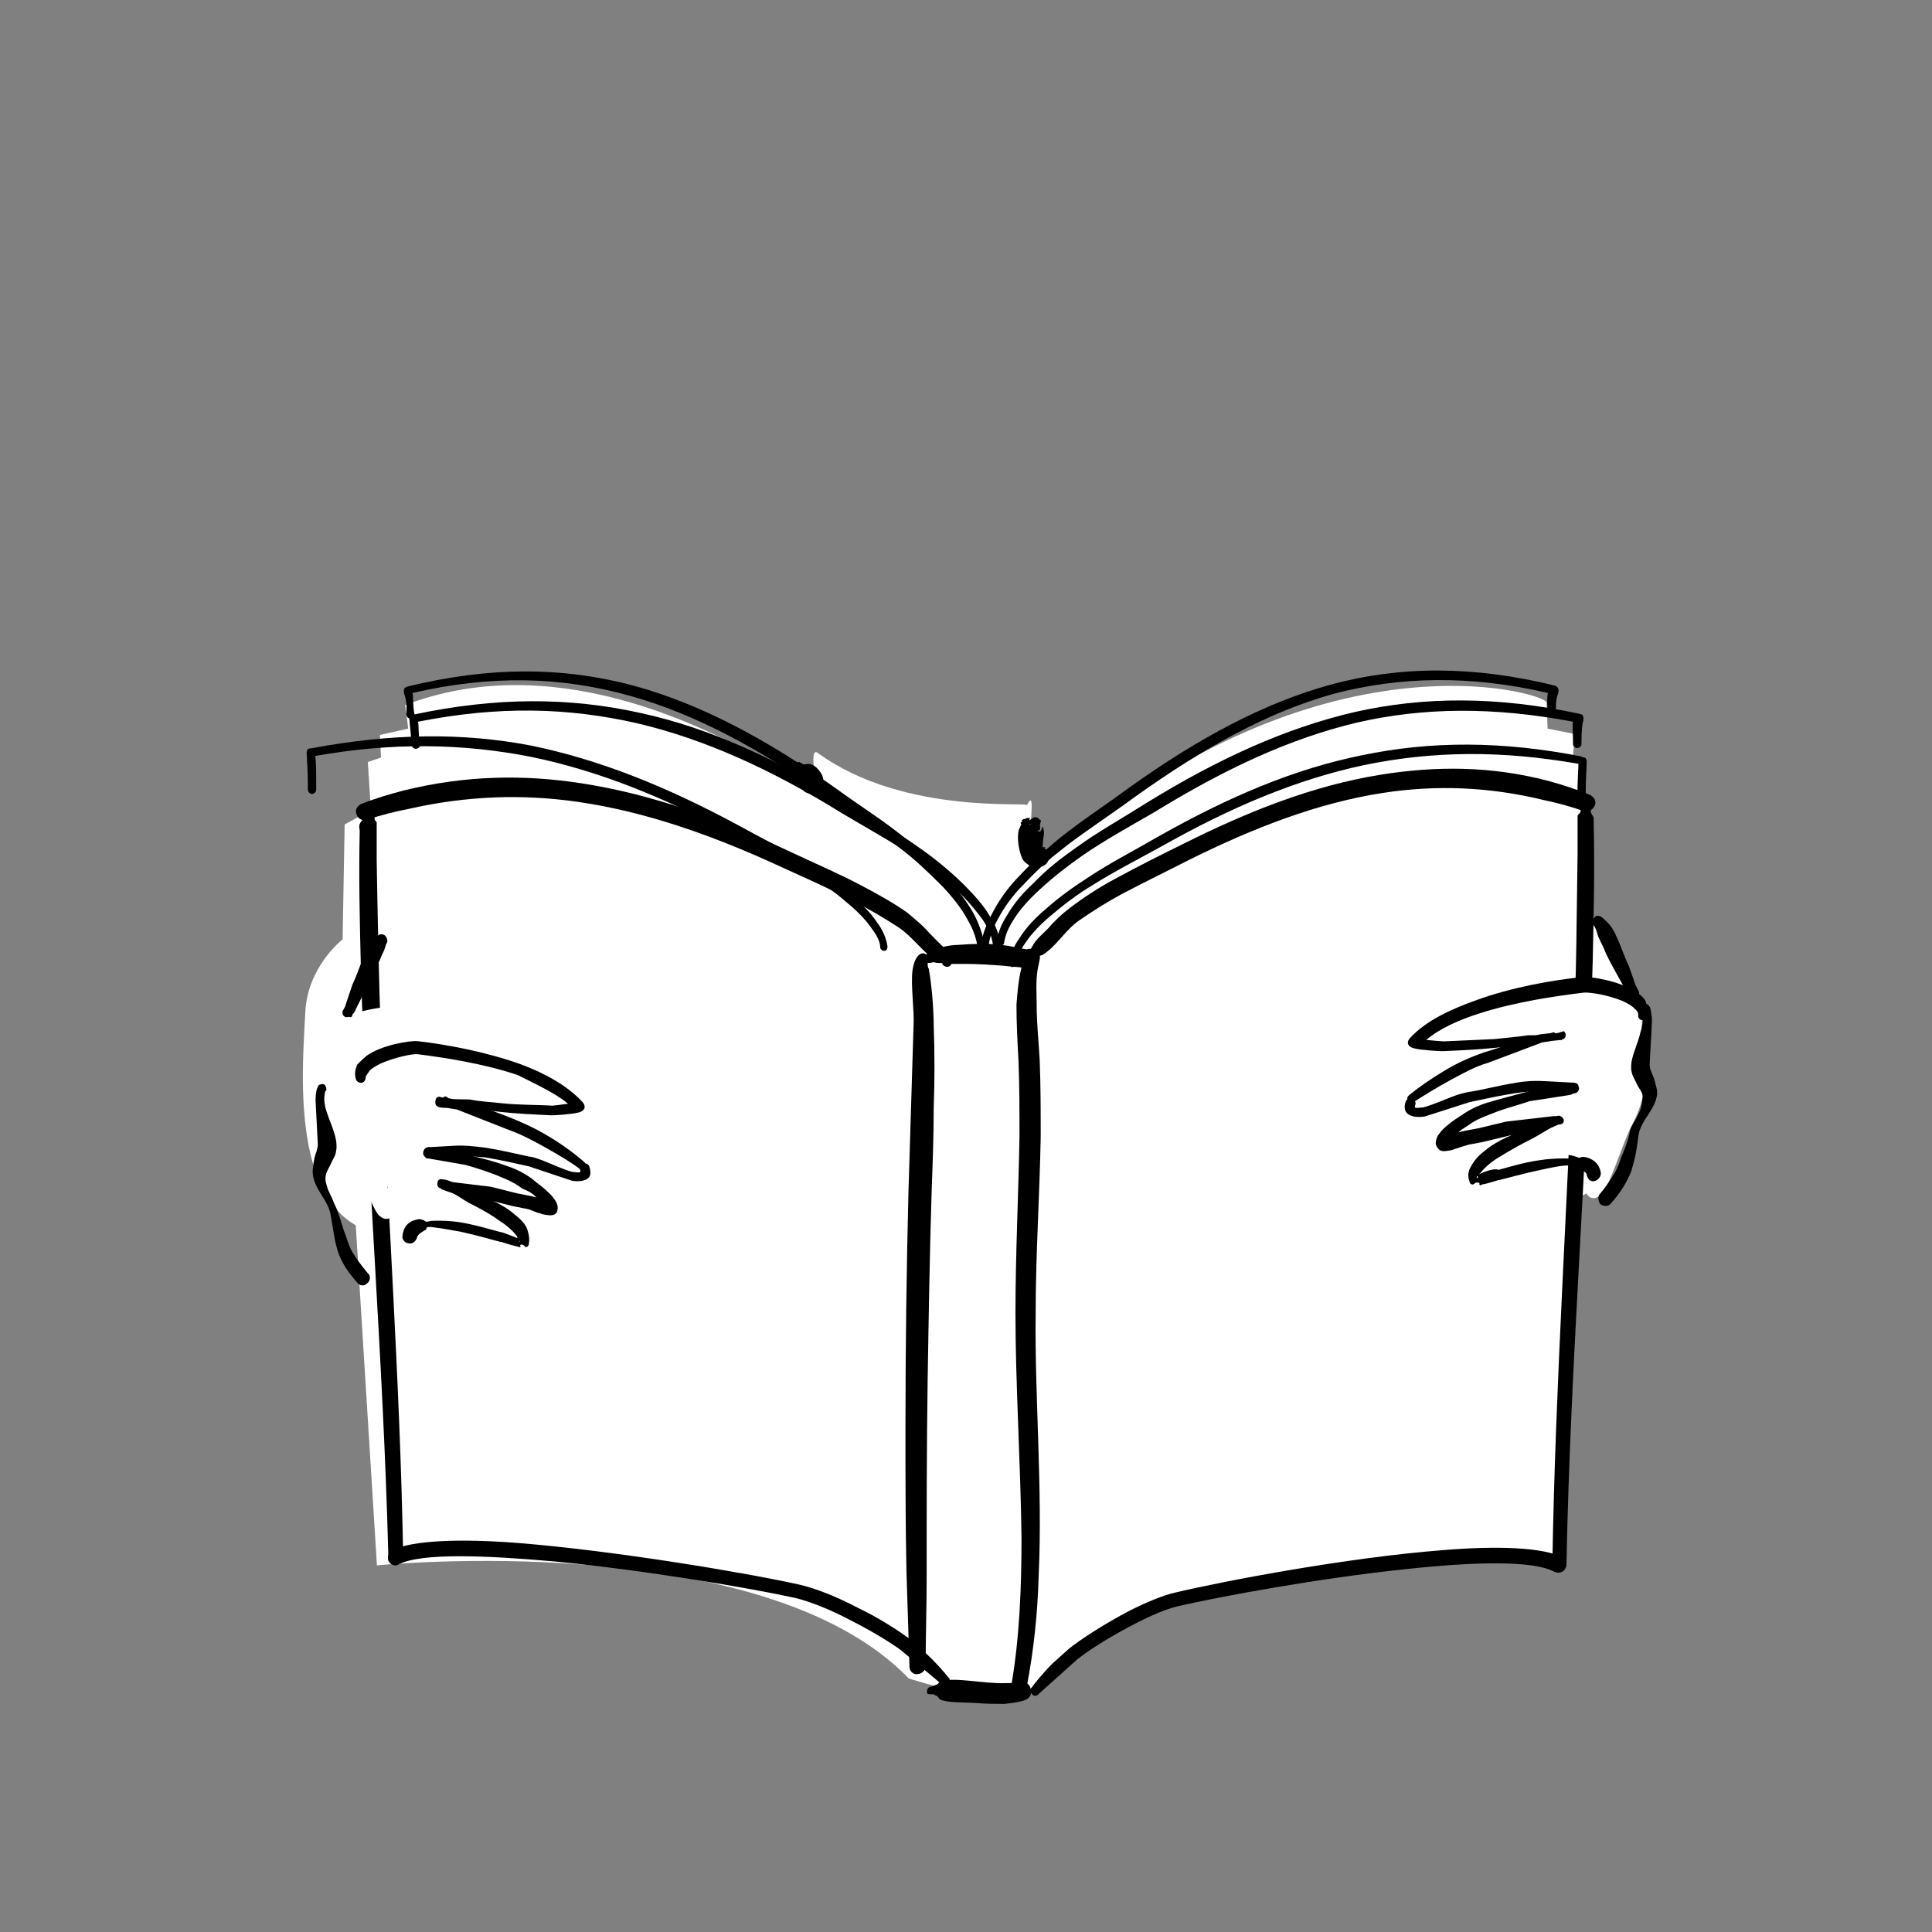 <?xml version="1.0" encoding="utf-8"?>
<!-- Generator: Adobe Illustrator 24.2.0, SVG Export Plug-In . SVG Version: 6.00 Build 0)  -->
<svg version="1.1" id="图层_1" xmlns="http://www.w3.org/2000/svg" xmlns:xlink="http://www.w3.org/1999/xlink" x="0px" y="0px"
	 viewBox="0 0 85 85" style="enable-background:new 0 0 85 85;" xml:space="preserve">
<rect x="0" y="0" width="85" height="85" fill="#808080" stroke="none"/>
<style type="text/css">
	.st0{fill-rule:evenodd;clip-rule:evenodd;fill:#FFFFFF;}
	.st1{fill-rule:evenodd;clip-rule:evenodd;}
	.st2{display:none;}
	.st3{display:inline;opacity:0.28;}
	.st4{opacity:0.21;}
	.st5{display:inline;}
	.st6{fill-rule:evenodd;clip-rule:evenodd;fill:#040000;}
</style>
<g transform="matrix(1,0,0,1,-128.952,-435.544)">
	<g transform="matrix(1,0,0,1,-0.678,-1.009)">
		<g transform="matrix(0.444,0,0,0.398,2.091,0.839)">
			<path class="st0" d="M321.4,1185.9l-0.2,12.7c0,0-3.5,3-3.7,8.1c-0.2,5.1-1.5,19.4,5,23.5l2.1,37.6c0,0,38.2-4.3,52.7,12.5
				c0,0,9,3.2,11.6,2.1c0,0,4.1-9.7,22.3-12.2c18.2-2.5,25.7-5,30.4-2.1c0,0,1.6-40.7,1.7-40.8c0.1-0.2,4.2-0.8,5.7-10.3
				c1.6-9.4-0.2-13.3-0.5-14.4c-0.2-1.1-3.2-6.2-3.7-7.2l-0.3-11.5l-0.7-0.7l0.6-4.3l-1.3-0.3l0.2-2.7l-2.7-0.6l-0.1-2.9
				c-0.4-1.2-22.7-8.2-48.4,16.6c-0.6,0.6-1.2,0.6-2,1.4c-2,2,0.3-9.8-1.1-6.6c0.7-0.5-12.1,1.2-20.7-5.8c-1.1-0.9,0.3,4.7-0.8,3.9
				c-11.2-8.2-26.3-15.1-40.1-9.2l0.3,2.6l-2.8,0.7l0.1,2.5l-1.3,0.5l0.3,5.3L321.4,1185.9z"/>
		</g>
		<g transform="matrix(0.454,0,0,0.401,-35.668,-3.332)">
			<path class="st1" d="M514.1,1173c-0.1,0.4-0.1,1.3,0,2.3c0,0.2,0.2,0.4,0.4,0.4c0.2,0,0.4-0.2,0.4-0.5c-0.1-1.3,0.1-1.9,0.2-2.2
				c0.1-0.5-0.1-0.7-0.3-0.8c-7.9-2.2-15-2.2-21.8-0.1c-6.4,2-12.7,5.8-19.5,11.3c-2.4,2-4.6,3.6-6.8,5.6c-1.4,1.3-2.7,2.7-4.1,4.4
				c-1,1.2-1.9,2.7-2.5,4.1c-0.5,1.1-0.9,2.3-0.9,3.2c0,0.2,0.1,0.4,0.3,0.4c0.2,0,0.4-0.2,0.4-0.4c0.1-0.9,0.4-1.9,0.9-2.9
				c0.6-1.3,1.5-2.7,2.5-3.8c1.4-1.7,2.7-3,4.1-4.2c2.2-1.9,4.4-3.5,6.8-5.5c6.7-5.4,12.8-9.2,19.1-11.2
				C499.7,1171.2,506.5,1171,514.1,1173z"/>
		</g>
		<g transform="matrix(-0.457,0,0,0.401,3502.25,-3.332)">
			<path class="st1" d="M7340.2,1173c-7.6-2-14.3-1.8-20.9,0.3c-6.3,2-12.5,5.8-19.2,11.2c-2.4,2-4.6,3.6-6.8,5.5
				c-1.4,1.2-2.7,2.6-4.1,4.2c-1,1.2-1.9,2.5-2.5,3.8c-0.5,1-0.8,2-0.9,2.9c0,0.2-0.2,0.4-0.4,0.4c-0.2,0-0.4-0.2-0.3-0.4
				c0.1-1,0.4-2.1,0.9-3.3c0.6-1.4,1.6-2.8,2.5-4.1c1.4-1.7,2.7-3.2,4.1-4.4c2.1-2,4.4-3.6,6.8-5.6c6.8-5.5,13.1-9.3,19.5-11.3
				c6.9-2.1,13.9-2.1,21.8,0.1c0.3,0.1,0.4,0.3,0.3,0.8c-0.1,0.3-0.3,1-0.2,2.2c0,0.2-0.1,0.5-0.4,0.5c-0.2,0-0.4-0.2-0.4-0.4
				C7340.2,1174.3,7340.1,1173.4,7340.2,1173z"/>
		</g>
		<g transform="matrix(0.461,0,0,0.35,-60.198,163.526)">
			<path class="st1" d="M561.9,870.8c-0.1,0.4,0,1.4,0,2.8c0,0.3,0.2,0.5,0.4,0.5c0.2,0,0.4-0.2,0.4-0.5c0-1.9,0.1-2.7,0.2-3
				c0-0.7-0.1-0.7-0.4-0.8c-7.8-2.2-14.8-2.2-21.5-0.2c-6.5,2-12.9,5.8-19.8,11.4c-2.4,2-4.6,3.6-6.7,5.6c-1.4,1.3-2.8,2.7-4.1,4.5
				c-1,1.2-1.9,2.6-2.5,4c-0.6,1.2-0.9,2.3-1,3.4c0,0.3,0.1,0.5,0.3,0.5c0.2,0,0.4-0.2,0.4-0.4c0.1-0.9,0.4-1.9,0.9-2.9
				c0.6-1.3,1.5-2.6,2.5-3.8c1.4-1.7,2.7-3,4.1-4.3c2.1-1.9,4.3-3.5,6.8-5.4c6.8-5.5,13-9.3,19.4-11.3
				C547.6,869,554.3,868.9,561.9,870.8z"/>
		</g>
		<g transform="matrix(-0.464,0,0,0.35,3526.96,163.526)">
			<path class="st1" d="M7282.2,870.8c-7.6-2-14.2-1.8-20.8,0.2c-6.4,2-12.7,5.8-19.4,11.3c-2.4,1.9-4.6,3.5-6.8,5.4
				c-1.4,1.2-2.7,2.6-4.1,4.3c-0.9,1.1-1.8,2.5-2.5,3.8c-0.5,1-0.8,2-0.9,2.9c0,0.3-0.2,0.5-0.4,0.4c-0.2,0-0.3-0.2-0.3-0.5
				c0.1-1,0.4-2.2,1-3.4c0.6-1.4,1.6-2.8,2.5-4c1.4-1.8,2.7-3.2,4.1-4.5c2.1-2,4.3-3.6,6.7-5.6c6.9-5.6,13.2-9.5,19.8-11.4
				c6.8-2,13.7-2,21.5,0.2c0.3,0.1,0.5,0.1,0.4,0.8c0,0.3-0.1,1.1-0.2,3c0,0.3-0.2,0.5-0.4,0.5c-0.2,0-0.4-0.2-0.4-0.5
				C7282.2,872.2,7282.1,871.2,7282.2,870.8z"/>
		</g>
		<g transform="matrix(0.453,0,0,0.316,-27.063,279.105)">
			<path class="st1" d="M499.2,604.6c0,0.7-0.1,2-0.1,4.9c0,0.3,0.2,0.6,0.4,0.6c0.2,0,0.4-0.3,0.4-0.6c0-3,0.1-4.4,0.1-4.9
				c0-0.3,0-0.4,0-0.4c0-0.2-0.1-0.3-0.1-0.4c-0.1-0.1-0.5-0.2-0.5-0.2s0.1-0.1,0.2,0c-7.8-2.2-14.7-2.2-21.4-0.2
				c-6.6,1.9-13,5.8-19.9,11.4c-2.4,2-4.6,3.6-6.7,5.6c-1.4,1.3-2.8,2.7-4.2,4.5c-1,1.2-1.9,2.6-2.5,4c-0.6,1.2-0.9,2.4-1,3.4
				c0,0.3,0.1,0.5,0.3,0.6c0.2,0,0.4-0.2,0.4-0.5c0.1-0.9,0.4-1.9,0.9-2.9c0.6-1.3,1.5-2.6,2.4-3.7c1.4-1.7,2.7-3.1,4.1-4.3
				c2.1-1.9,4.3-3.5,6.7-5.4c6.8-5.5,13.1-9.3,19.6-11.3C485,602.8,491.7,602.7,499.2,604.6z"/>
		</g>
		<g transform="matrix(-0.457,0,0,0.304,3493.58,315.32)">
			<path class="st1" d="M7331,507.1c0.2,0,0.5,0,0.4,1.1c0,0.6-0.1,1.9-0.1,4.9c0,0.3-0.2,0.6-0.4,0.6c-0.2,0-0.4-0.3-0.4-0.6
				c0-2.8,0-4.2,0.1-4.9c-7.5-2-14.2-1.8-20.7,0.1c-6.5,2-12.8,5.8-19.6,11.3c-2.4,1.9-4.6,3.5-6.7,5.4c-1.4,1.2-2.8,2.6-4.1,4.3
				c-0.9,1.1-1.8,2.4-2.4,3.7c-0.5,1-0.9,2-0.9,2.9c0,0.3-0.2,0.5-0.4,0.5c-0.2,0-0.3-0.3-0.3-0.6c0.1-1.1,0.4-2.3,1-3.5
				c0.6-1.4,1.5-2.7,2.5-4c1.4-1.8,2.8-3.2,4.2-4.5c2.1-2,4.3-3.6,6.7-5.6c6.9-5.6,13.4-9.5,19.9-11.5
				C7316.4,504.8,7323.2,504.9,7331,507.1z M7330.9,507.1L7330.9,507.1C7330.8,507.1,7330.9,507.1,7330.9,507.1z"/>
		</g>
		<g transform="matrix(1,0,0,1,3.899,7.57)" class="st2">
			<g class="st3">
				<g class="st4">
					<g transform="matrix(0.513,0,0,0.548,-249.47,-507.347)">
						<path class="st1" d="M759.2,1790.8c-0.1,0-0.2,0-0.2,0.1l0,0c0,0,0,0,0,0l0,0h0h0c0,0,0,0,0,0c-0.2,0.1-0.2,0.2-0.2,0.2
							c-0.2,0.2,0.1,0.7,0.8,0.3c0.3-0.2,1.3-1.4,1.8-1.7l4.3-2.4c0.4,0,0.8,0,1.2,0.2c0.5,0.2,1.1,0.5,1.7,0.8
							c1.3,0.7,2.7,1.8,3.8,2.9c1.1,1,2,2.1,2.4,2.9c0.1,0.2,0.1,0.3,0.2,0.5c0,0.1,0,0.2-0.1,0.3c-0.4,0.2-1,0.1-2.1-0.2
							c-1.6-0.4-4-1.9-6.1-2.7c-0.7-0.3-1.5-0.5-2.1-0.4c-0.4,0-0.7,0.1-0.9,0.2c-0.1,0-0.2,0.1-0.2,0.3c0,0.1,0.2,0.2,0.3,0.2
							c0.3,0,0.5,0,0.8,0.1c0.6,0.1,1.2,0.2,1.8,0.5c2.1,0.8,4.5,2.4,6.1,2.9c1.7,0.5,2.7,0.4,3.1,0.1c0.4-0.3,0.6-0.6,0.5-1.2
							c-0.1-0.7-0.7-1.8-1.7-2.9c-1.2-1.4-3-2.8-4.8-3.8c-1-0.5-1.9-0.9-2.8-1c-0.5-0.1-0.9,0-1.3,0.1c-0.4,0.1-1.5,0.3-2.5,0.7
							c-0.9,0.4-1.7,0.9-2.3,1.2C760.4,1789.3,759.7,1790.4,759.2,1790.8z M759.5,1791.2C759.5,1791.2,759.5,1791.2,759.5,1791.2
							c0,0.1,0,0.2,0,0.2S759.5,1791.2,759.5,1791.2L759.5,1791.2z M758.9,1790.9C758.9,1790.9,758.9,1790.9,758.9,1790.9
							C758.9,1790.9,758.9,1790.9,758.9,1790.9L758.9,1790.9L758.9,1790.9L758.9,1790.9C758.9,1790.9,758.9,1790.9,758.9,1790.9z
							 M759.1,1790.9c0,0-0.1,0-0.1,0l0,0l0,0C759,1790.9,759,1790.9,759.1,1790.9z"/>
					</g>
					<g transform="matrix(0.513,0,0,0.548,-249.47,-507.347)">
						<path class="st1" d="M771,1801.8L771,1801.8L771,1801.8L771,1801.8c0,0.1,0,0.1-0.1,0.1C770.9,1801.9,770.9,1801.9,771,1801.8
							L771,1801.8c-2.4-0.4-4.5-2.3-6.7-3.2c-1.1-0.4-2.2-0.6-3.5-0.3c-0.2,0-0.3,0.2-0.2,0.4c0,0.2,0.2,0.3,0.4,0.2
							c1.1-0.2,2,0,3,0.5c1.3,0.6,2.5,1.6,3.8,2.4c1,0.6,1.9,1.1,3,1.3c0.9,0.2,1.3-0.2,1.4-0.7c0.1-0.4,0-1-0.2-1.5
							c-0.2-0.6-0.5-1.1-0.8-1.5c-0.3-0.5-0.7-0.8-1.2-1.2c-1.6-1.3-3.2-2.4-5-3.1c-1.2-0.5-2.6-0.8-4-0.8c-0.3,0-0.6,0-0.9,0.1
							c-0.6,0.2-1.2,0.5-1.8,0.7c-0.2,0-0.3,0.2-0.3,0.4c0.1,0.2,0.3,0.3,0.5,0.3c0.7-0.1,1.4-0.3,2.1-0.4c0.1,0,0.3,0,0.5,0
							c1.3,0,2.4,0.3,3.5,0.7c1.6,0.7,3.1,1.8,4.6,3c0.4,0.3,0.7,0.6,1,1c0.3,0.4,0.5,0.7,0.6,1.2
							C770.8,1801.3,771,1801.7,771,1801.8z M771,1801.8C771,1801.8,771.1,1801.8,771,1801.8C771.1,1801.8,771,1801.8,771,1801.8
							L771,1801.8z"/>
					</g>
					<g transform="matrix(0.513,0,0,0.548,-249.47,-507.347)">
						<path class="st1" d="M759.3,1803c0.1,0,0.1,0.1,0.2,0.1c0.3,0.1,0.7,0.2,0.8,0.2l0.8,0.4l3.3,1.2l1.2,0.4l1.1,0.3
							c0.8,0.1,1.2,0,1.5-0.3c0.2-0.2,0.3-0.4,0.3-0.8c-0.1-0.8-1.2-2.2-1.7-2.9c-0.1-0.1-0.3-0.2-0.4-0.1c-0.2,0.1-0.2,0.3-0.1,0.4
							c0.3,0.6,0.9,1.5,1.1,2.2c0.1,0.2,0.2,0.5,0.1,0.5c0,0,0-0.1,0-0.1s-0.2,0-0.5-0.1l-0.9-0.3l-1.2-0.4l-3.2-1.3l-0.8-0.4
							c-0.2-0.1-1-0.4-1.6-0.3c-0.4,0-0.8,0.1-1,0.3c-0.2,0.3-0.5,0.7,0,1.4c0.1,0.2,0.4,0.3,0.6,0.2
							C759.3,1803.5,759.4,1803.2,759.3,1803z M759.3,1803C759.2,1803,759.2,1803,759.3,1803C759.2,1803,759.2,1803,759.3,1803z
							 M759.3,1803c0.1-0.1,0.1-0.2,0-0.2C759.3,1802.7,759.3,1802.9,759.3,1803z"/>
					</g>
					<g transform="matrix(0.513,0,0,0.548,-249.47,-507.347)">
						<path class="st1" d="M772.2,1796.8c0.5,0.3,1,0.7,1.4,1.2c0.4,0.5,0.6,1,0.7,1.6l0.2,0.9c0,0.1-0.1,0-0.2,0
							c-0.2,0-0.5-0.1-0.7-0.1c-0.7-0.2-1.3-0.5-1.6-0.5c-0.2-0.1-0.5,0-0.6,0.2c-0.1,0.2,0,0.4,0.2,0.5c0.3,0.2,1.5,0.7,2.4,0.9
							c0.7,0.1,1.2-0.1,1.5-0.6c0.1-0.2,0.1-0.4,0.1-0.7c-0.1-0.4-0.2-0.8-0.3-1c-0.3-0.6-0.7-1.2-1.1-1.7c-0.5-0.5-1-1-1.6-1.3
							c-0.2-0.1-0.4,0-0.4,0.1C772,1796.5,772.1,1796.7,772.2,1796.8z"/>
					</g>
					<g transform="matrix(0.513,0,0,0.548,-249.47,-507.347)">
						<path class="st1" d="M759.1,1792.2c0.1,0,0.2,0,0.3,0c0.1-0.1,0.2-0.3,0.1-0.4c-0.1-0.2-0.3-0.3-0.4-0.3
							c-0.2-0.1-0.4,0-0.6,0.3c-0.1,0.2-0.2,0.8-0.3,1.1c0,0.2-0.1,0.4-0.1,0.6c-0.1,0.3-0.1,0.7-0.1,1c0,0.4,0,0.7,0.1,1.1
							c0,0.1,0.1,0.2,0.3,0.2c0.1,0,0.3-0.1,0.2-0.3c0-0.2,0.1-0.3,0.1-0.5c0.1-0.4,0.3-0.8,0.4-1.2c0.1-0.3,0.1-0.6,0.2-0.9
							C759.2,1792.8,759.1,1792.4,759.1,1792.2z M758.9,1792.1L758.9,1792.1c0,0-0.1-0.1-0.1-0.1
							C758.7,1792.1,758.8,1792.1,758.9,1792.1z M759.1,1792L759.1,1792C759.1,1792,759.2,1792,759.1,1792
							C759.1,1791.9,759.1,1792,759.1,1792z"/>
					</g>
					<g transform="matrix(0.513,0,0,0.548,-249.47,-507.347)">
						<path class="st1" d="M758.3,1796.9c0.3,1.1,0.4,2.1,0.4,3.2c0,0.7,0,1.3,0,2c0,0.1,0,0.3,0,0.4c-0.1,0.4-0.2,0.7-0.2,1.1
							c-0.1,0.5,0,1,0.1,1.6c0.2,0.9,0.3,1.9,0.7,2.5c0.2,0.3,0.4,0.5,0.7,0.6c0.2,0.1,0.4,0.1,0.6,0.2c0.3,0.1,0.6-0.1,0.7-0.4
							c0.1-0.3-0.1-0.6-0.4-0.7c-0.1,0-0.1-0.1-0.2-0.2c-0.2-0.1-0.3-0.3-0.3-0.5c-0.2-0.5-0.3-1.2-0.4-1.9
							c-0.1-0.5-0.2-0.9-0.3-1.4c-0.1-0.3-0.2-0.6-0.3-1c-0.1-0.6,0-1.1,0-1.7c0-1.3,0-2.7-0.3-4.1c0-0.2-0.2-0.3-0.4-0.2
							C758.4,1796.6,758.3,1796.8,758.3,1796.9z"/>
					</g>
					<g transform="matrix(0.513,0,0,0.548,-249.47,-507.347)">
						<path class="st1" d="M759.9,1789.9c0-0.4,0.3-1.5,0.3-1.6c0.1-0.6,0.5-1.6,0.6-2.4c0.1-0.4,0.1-0.9,0-1.2
							c0-0.2-0.3-0.4-0.6-0.4c-0.3,0-0.4,0.3-0.4,0.5c0,0.3,0,0.6,0,0.9c-0.1,0.8-0.4,1.8-0.5,2.4c0,0.1-0.1,1.3-0.1,1.7
							c0,0.2,0.1,0.4,0.2,0.4c0.1,0.1,0.3,0.1,0.4-0.1C760,1790.2,760,1790.1,759.9,1789.9z"/>
					</g>
				</g>
				<g transform="matrix(0.444,0,0,0.398,0,0)">
					<path class="st1" d="M314.7,1195.7l0.1-0.2c1.1-1.2,3.4-3.8,3.5-3.9c1.5-1.2,2.3-1.9,3.1-2.2c0.8-0.4,1.7-0.4,3.5-0.1
						c0.5,0.1,1.2,0.2,1.7,0.4c0.5,0.2,1,0.5,1.4,0.8c-0.3,0-0.7,0.4-0.8,0.4l-3.6-0.2c-1.1,0-2,0.4-2.7,1.1c-1,0.9-1.9,2.2-2.8,3.5
						c-0.1,0.1,0,0.2,0,0.2c0.1,0.1,0.2,0.1,0.2,0c1-1.2,1.8-2.4,2.9-3.2c0.7-0.5,1.5-0.9,2.4-0.9c0.8,0,1.7,0.1,2.5,0.1
						c0.4,0,0.7-0.1,1.1-0.2c0.1,0,0.7-0.2,1-0.4c0.2-0.1,0.3-0.3,0.1-0.4c-0.4-0.5-1-0.9-1.6-1.2c-0.6-0.3-1.2-0.5-1.8-0.6
						c-2-0.4-3-0.5-3.9-0.1c-0.9,0.3-1.7,1-3.3,2.1c-0.1,0.1-2.9,2.5-3.9,4c-0.3,0.5-0.4,0.8-0.4,1c0,0.4,0.1,1.1,1,0.5
						C314.6,1196.1,314.7,1195.9,314.7,1195.7z"/>
				</g>
				<g transform="matrix(0.444,0,0,0.398,0,0)">
					<path class="st1" d="M327.7,1201.1L327.7,1201.1c-0.1,0,0.1,0.6,0.3,1.1c0.1,0.3,0.4,0.7,0.5,1c-0.1-0.1-0.2-0.1-0.4-0.2
						c-0.4-0.2-0.9-0.5-1.3-0.8c-0.5-0.4-2.1-2-3.1-2.8c-0.3-0.2-0.6-0.4-0.8-0.5c-0.1-0.1-0.2-0.2-0.4-0.2c-0.2,0-1.2,0.5-1.2,0.5
						c-0.4,0.2-0.9,0.4-1.4,0.7c-0.5,0.3-0.9,0.7-1.2,1.2c0,0.1,0,0.1,0,0.2c0,0.1,0.1,0.1,0.2,0c0.2-0.2,0.5-0.3,0.8-0.4
						c0.3-0.1,0.5-0.2,0.8-0.3c0.4-0.2,0.8-0.3,1.2-0.5c0,0,0.4-0.2,0.7-0.4c0.1,0,0.1,0.1,0.2,0.1l0,0h0l0,0c0,0-0.1,0-0.1-0.1
						c0.1,0,0.2-0.1,0.2,0c0,0.1,0,0.1,0,0.1h0l3.8,3.4c0.4,0.3,0.9,0.6,1.4,0.8c0.4,0.2,0.7,0.3,1.1,0.4c0.3,0.1,0.6-0.1,0.7-0.2
						c0.1-0.2,0.2-0.6,0.1-1c-0.1-0.5-0.5-1.2-0.8-1.7c-0.3-0.4-0.5-0.6-0.7-0.8c0-0.4-0.3-1.3-0.7-2.1c-0.6-1.2-1.4-2.3-1.9-2.8
						c-1.4-1.1-2.2-1.8-3.1-2.1c-0.9-0.2-1.8,0-3.6,1c-0.5,0.3-2.1,1.2-2.7,2c-0.4,0.5-0.5,1-0.3,1.3c0.1,0.2,0.3,0.2,0.5,0.1
						c0.2-0.1,0.2-0.4,0.1-0.6c0,0,0.1,0.1,0.1,0.1c-0.3-0.2,0.8-0.6,1.3-0.9c0.6-0.4,1.2-0.7,1.5-0.9c1.4-0.8,2.1-1,2.8-0.8
						c0.7,0.2,1.4,0.9,2.6,1.9c0.3,0.2,0.8,0.8,1.3,1.4c0.8,1,1.6,2.1,1.6,2.5c0,0.1,0,0.2,0.1,0.2
						C327.6,1201.1,327.7,1201.1,327.7,1201.1z M328.7,1203.5c-0.1,0.1-0.2,0.2,0,0.2C328.8,1203.7,328.8,1203.6,328.7,1203.5z
						 M322.2,1199.2c0-0.1,0.1-0.2,0.1-0.2C322.2,1199.1,322.2,1199.1,322.2,1199.2z"/>
				</g>
				<g transform="matrix(0.444,0,0,0.398,0,0)">
					<path class="st1" d="M317.6,1202.3L317.6,1202.3c0.2,0,0.4,0,0.6-0.1c0.4-0.1,0.8-0.4,1.1-0.5c0.6-0.4,1.2-0.7,1.9-0.9
						c0.4-0.1,0.8-0.2,1.2-0.1c0.1,0,0.3,0.2,0.4,0.3c0.3,0.3,0.6,0.7,0.8,0.9c0.4,0.6,1,1,1.4,1.5c0.2,0.2,0.3,0.4,0.4,0.6
						c0.2,0.4,0.4,1.2,0.6,1.7c-0.2,0-0.4,0-0.4-0.1c-0.8-0.6-1.7-0.9-2.5-1.5c-0.2-0.2-0.3-0.3-0.5-0.5l-0.1-0.3c0,0,0-0.1,0-0.1
						c0-0.1-0.1-0.3-0.3-0.3c-0.2-0.1-0.6-0.1-0.8,0l-1.9,0.7c0,0-0.6,0.3-0.7,0.4c-0.2,0.2-0.2,0.4-0.2,0.5c0,0.2,0.1,0.6,0.6,0.6
						c0.3,0,1.1-0.3,1.8-0.5c0.3-0.1,0.5-0.2,0.7-0.1l0.7,1.2l0.6,0.9c0.4,0.5,0.6,1,0.9,1.5l-1.4-1c-0.5-0.3-1-0.7-1.6-0.8
						c-0.6-0.1-1.2,0-1.7,0.4c-0.1,0.1-0.2,0.1-0.2,0.2c-0.1,0.2-0.2,0.6-0.4,0.7c-0.1,0-0.1,0.1,0,0.2c0,0.1,0.1,0.1,0.2,0.1
						l0.7-0.6c0.4-0.1,0.7,0,1,0.1c0.2,0.1,0.4,0.2,0.6,0.3c0.3,0.1,0.6,0.3,0.8,0.5l2.1,1.5c0.1,0.1,0.4,0.5,0.7,0.6
						c0.3,0.2,0.6,0.1,0.8,0c0.1-0.1,0.4-0.4,0.5-0.6c0.2-0.4,0.1-0.7-0.1-0.9c-0.1-0.2-0.3-0.3-0.4-0.5c-0.5-0.8-1-1.8-1.6-2.6
						l-0.5-0.7c-0.1-0.1-0.2-0.3-0.2-0.4l2.3,1.8c0.1,0.1,1.1,0.4,1.5,0.4c0.3,0,0.4-0.2,0.5-0.4c0.1-0.1,0.1-0.4-0.2-0.7l-0.8-2.2
						c-0.2-0.3-0.4-0.6-0.6-0.8c-0.4-0.5-1-0.9-1.4-1.5c-0.2-0.3-0.6-0.8-1-1.2c-0.3-0.2-0.5-0.4-0.8-0.4c-0.6-0.1-1.1,0-1.7,0.1
						c-0.7,0.2-1.5,0.6-2.1,1c-0.2,0.2-0.5,0.4-0.8,0.6c-0.1,0.1-0.3,0.2-0.4,0.2C315.4,1201.6,315.4,1202.3,317.6,1202.3
						L317.6,1202.3z"/>
				</g>
				<g transform="matrix(0.444,0,0,0.398,0,0)">
					<path class="st1" d="M314.4,1195.9c0.1-0.1,0.2-0.4,0.1-0.5c-0.1-0.3-0.3-0.2-0.5-0.2c-0.2,0-0.6,0.7-0.6,0.8l-0.3,1.4
						c-0.1,0.4-0.1,0.7-0.1,1.1c0,0.2,0,0.5,0.1,0.7c0.1,0.9,0.4,1.7,0.7,2.5c0.1,0.3,0.2,0.6,0.2,0.8c0,0.5,0,0.9,0,1.4l0.3,1.2
						c0.1,0.6,0,1.2,0,1.8c0,0.3,0,0.6,0.1,0.8l0.6,1.5l0.2,1.8c0.1,0.4,0.2,0.8,0.5,1.2c0.2,0.4,0.6,0.7,0.8,1.1l0.6,0.9
						c0.2,0.3,0.6,0.5,0.9,0.3c0.3-0.2,0.4-0.7,0.2-1l-0.4-0.8c-0.1-0.4-0.3-0.7-0.5-1.1c-0.1-0.1-0.1-0.3-0.2-0.4
						c-0.2-0.2-0.4-0.4-0.5-0.6l-0.7-1.7c-0.2-0.3-0.5-0.5-0.6-0.8c-0.1-0.1-0.1-0.2-0.1-0.3c0-0.2-0.1-0.5-0.1-0.7
						c0-0.6,0.1-1.2,0.1-1.8c0-0.2,0-0.4-0.1-0.6c-0.1-0.2-0.2-0.5-0.3-0.7c-0.2-0.4-0.3-0.8-0.4-1.3c0-0.3,0-0.6-0.1-0.9
						c-0.1-0.5-0.1-1.1-0.1-1.7c0-0.5,0.1-1,0.1-1.4c0-0.3,0-0.6,0.1-0.9l0.1-1.5c0,0,0,0.1,0,0.1L314.4,1195.9z M314,1196
						c0.1,0,0.1,0.1,0.2,0C314.2,1196,314.1,1196,314,1196z"/>
				</g>
				<g transform="matrix(0.444,0,0,0.398,0,0)">
					<path class="st1" d="M315.9,1193.6C315.9,1193.6,315.9,1193.5,315.9,1193.6c0-0.1,0-0.1,0-0.1l0,0L315.9,1193.6
						C315.9,1193.5,315.9,1193.5,315.9,1193.6C315.9,1193.5,315.9,1193.6,315.9,1193.6L315.9,1193.6
						C316,1193.6,316,1193.5,315.9,1193.6c0-0.2,0.2-0.4,0.2-0.5c0.1-0.3,0.1-0.5,0.1-0.6l0.2-2.4c0.2-1.2,0.4-2.5,0.5-3.8
						c0.1-0.6,0.1-1.3,0.1-1.9c0-0.6,0-1.3,0-1.9c0-0.2-0.1-0.3-0.3-0.3c-0.2,0-0.3,0.1-0.3,0.3c-0.1,0.7-0.3,1.5-0.4,2.2
						c-0.3,1.7-0.4,3.5-0.7,5.2l-0.2,2.5c0,0.1-0.1,0.9,0,1.2c0,0.3,0.1,0.4,0.2,0.5c0.1,0.1,0.3,0.2,0.4,0
						C315.9,1193.9,315.9,1193.7,315.9,1193.6z M315.6,1193.3c0.1,0,0.1,0,0.2,0.1C315.7,1193.3,315.6,1193.3,315.6,1193.3z"/>
				</g>
			</g>
		</g>
		<g transform="matrix(0.444,0,0,0.398,3.899,7.57)">
			<path class="st1" d="M375.1,1184.3c0.1,0,0.1-0.1,0.1-0.2c0.1-0.2,0.1-0.6-0.2-0.7c-0.5-0.5-1.2,0.1-1.4,1.7
				c-0.2,1.6,0.2,4.5,0.1,6.2l-0.5,18.2c-0.2,8.8-0.3,17.5-0.3,26.3c0,5.3,0,10.5,0.1,15.8c0.1,3.5,0.2,7,0.3,10.5
				c0,0.5,0.4,0.9,0.8,0.8c0.4,0,0.8-0.4,0.8-0.9c0-3.2,0.1-6.3,0.1-9.5c0-7.4,0-14.7,0.1-22.1c0.1-7,0.2-14,0.4-21
				c0.1-3,0.2-6.1,0.2-9.1c0.1-3,0.1-6.1,0-9.1c0-1.7-0.2-4.6-0.5-6.3C375.1,1184.8,375.1,1184.5,375.1,1184.3z"/>
		</g>
		<g transform="matrix(0.444,0,0,0.398,3.899,7.57)">
			<path class="st1" d="M375.5,1183.1c-0.4,0.1-0.7,0.3-0.6,0.5c-0.2,0.4-0.1,0.9,0.8,0.6c0.2,0.1,0.4,0.1,0.7,0.1
				c0.2,0,0.5,0.1,0.8,0.1c0.5,0,1.1,0,1.8,0c1.1,0,2.3,0.1,3.6,0.2c0.6,0.1,1.2,0.1,1.8,0.2c-0.3,1.3-0.4,2.7-0.5,4.1
				c0,2.1,0.1,4.2,0.2,6.2c0.1,2.8,0.1,5.6,0.1,8.3c-0.1,6.5-0.4,13.1-0.4,19.6c0,7.9,0.5,16.4,0.6,24.8c0,5.6-0.2,11.1-1,16.3
				c-0.1,0.5,0.2,0.9,0.6,1c0.4,0.1,0.8-0.2,0.9-0.7c0.7-4,1.1-8.2,1.2-12.4c0.4-9.6-0.4-19.7-0.3-28.9c0-6.6,0.4-13.1,0.5-19.6
				c0-2.8,0-5.6-0.1-8.5c-0.1-2-0.3-4-0.3-6.1c0-1.3-0.1-2.6,0.1-3.9l0.2-1.1c0.1-0.4-0.1-0.9-0.5-1.1c-0.3-0.1-0.6-0.1-0.8,0
				c-0.9-0.2-1.7-0.4-2.5-0.5c-1.6-0.2-3.1-0.1-4.3,0c-0.5,0-1,0.1-1.4,0.2C376.2,1182.8,375.7,1183,375.5,1183.1
				C375.5,1183.1,375.5,1183.1,375.5,1183.1z"/>
		</g>
		<g transform="matrix(0.444,0,0,0.398,3.899,7.57)">
			<path class="st1" d="M375.7,1265.1C375.7,1265.1,375.6,1265.1,375.7,1265.1c-0.1,0.1,0.2,0.1,0.4,0.3c0.1,0.1,0.1,0.2,0.2,0.3
				c0.8,0.4,2.2,0.3,3.6,0.4c1,0.1,1.9,0.1,2.8,0.1c0.8-0.1,1.5-0.2,2-0.4c0.5-0.2,0.8-0.7,0.6-1.3c-0.1-0.5-0.6-0.9-1.1-0.7
				c-0.4,0.1-0.9,0.1-1.4,0.1c-2.1,0.1-5-0.7-6.4-0.2c-0.2,0.1-0.2,0.2-0.3,0.3c-0.5,0.3-0.9,0.3-0.9,0.4c-0.2,0.2-0.2,0.5-0.1,0.7
				C375.2,1265.1,375.5,1265.2,375.7,1265.1z"/>
		</g>
		<g transform="matrix(0.444,0,0,0.398,3.899,7.57)">
			<path class="st1" d="M385.1,1183.3c-0.1,0.1-0.1,0.3-0.1,0.5c0.3,1,0.8,0.1,0.9-0.2c0.2-0.1,0.4-0.1,0.6-0.2
				c1.4-1,2.2-2.7,3.6-3.8c1.3-1,2.7-2,4.2-2.9c2.2-1.3,4.6-2.6,6.7-3.8c6.5-3.6,12.8-6.3,19.2-7.4c5.2-0.9,10.5-0.7,16,0.8
				c1.3,0.3,2.6,0.7,3.9,1.2c0.4,0.2,0.9-0.1,1.1-0.6c0.2-0.5-0.1-1-0.5-1.2c-1.3-0.6-2.7-1.1-4-1.5c-5.7-1.7-11.3-1.7-16.8-0.7
				c-6.6,1.2-13,4-19.6,7.7c-2.2,1.2-4.5,2.5-6.8,3.9c-1.5,0.9-3,2-4.3,3.1c-0.8,0.7-1.5,1.4-2.1,2.2c-0.5,0.6-1.1,1.1-1.5,1.8
				c-0.1,0.2-0.2,0.4-0.3,0.6C385.2,1182.9,385.2,1183.1,385.1,1183.3z M385.5,1183.1c0.2,0,0.4,0.1,0.5,0.3
				C385.8,1183,385.6,1182.9,385.5,1183.1z"/>
		</g>
		<g transform="matrix(-0.466,0,0,0.39,3535.56,35.032)">
			<path class="st1" d="M7219.9,1138c0,0.1,0,0.3,0,0.3c0,0.1-0.6,0.7-0.9-0.1c-0.1-0.2,0-0.4,0.1-0.5c0-0.2,0.1-0.4,0.2-0.5
				c0.1-0.2,0.1-0.3,0.2-0.5c0-0.1,0.1-0.1,0.2-0.2c0.6-0.7,1.2-1.4,1.8-2.2c0.5-0.6,1.1-1.2,1.7-1.8c1.3-1.1,2.8-2.1,4.4-3.1
				c2.2-1.4,4.6-2.6,6.7-3.8c6.6-3.7,13.1-6.5,19.7-7.7c5.4-1,10.9-0.9,16.7,0.8c1.3,0.4,2.7,0.9,4,1.5c0.4,0.2,0.7,0.7,0.5,1.2
				c-0.1,0.5-0.6,0.8-1,0.6c-1.3-0.5-2.6-0.9-3.9-1.2c-5.5-1.5-10.8-1.7-16-0.8c-6.4,1.1-12.8,3.8-19.3,7.4
				c-2.2,1.2-4.5,2.4-6.7,3.8c-1.5,0.9-2.9,1.9-4.2,2.9c-1.4,1.1-2.3,2.8-3.6,3.8C7220.2,1137.9,7220,1137.9,7219.9,1138z"/>
		</g>
		<g transform="matrix(0.444,0,0,0.398,3.899,7.57)">
			<path class="st1" d="M439.8,1167.3c0,0.1,0,0.2,0,0.3c-0.1,0.2-0.2,0.2-0.3,0.4c0,0.1,0,0.2,0,0.3c0,1.3,0,2.7,0,4
				c-0.1,6.7-0.1,13.3-0.4,20c-0.6,19.2-1.8,38.4-2.1,58.4c0,0.4,0.3,0.8,0.7,0.8c0.4,0,0.7-0.3,0.7-0.8c0.4-22.8,2.1-44.6,2.6-66.7
				c0.1-5,0.2-10,0.1-15c0-0.3,0-0.6,0-0.8c-0.1-0.2-0.2-0.3-0.3-0.6c0-0.1,0-0.2,0-0.3c0-0.3-0.2-0.5-0.5-0.5
				C440,1166.8,439.8,1167,439.8,1167.3z"/>
		</g>
		<g transform="matrix(-0.466,0,0,0.39,3535.56,35.032)">
			<path class="st1" d="M7274.6,1121.7c0,0.1,0,0.2,0,0.2c0.1,0.3,0.2,0.3,0.3,0.6c0.1,0.3,0,0.6,0,0.8c0.1,5,0,10.1-0.1,15
				c-0.5,22.1-2.1,43.8-2.6,66.7c0,0.4-0.3,0.8-0.7,0.8c-0.4,0-0.7-0.4-0.7-0.8c0.3-20,1.5-39.1,2.1-58.4c0.2-6.6,0.3-13.3,0.4-20
				c0-1.3,0-2.7,0-4c0-0.1,0-0.2,0-0.3c0.1-0.2,0.2-0.2,0.2-0.4c0-0.1,0-0.2,0-0.3c0-0.3,0.2-0.5,0.4-0.6
				C7274.4,1121.1,7274.6,1121.4,7274.6,1121.7z"/>
		</g>
		<g transform="matrix(0.444,0,0,0.398,3.899,7.57)">
			<path class="st1" d="M386.2,1265l3.7-3.7c1-0.9,2.8-2.2,4.8-3.4c1.8-1.1,3.7-2.1,5.2-2.5c4.3-1.1,14-3.1,22.6-4.1
				c6.6-0.8,12.6-1,14.7,0.3c0.4,0.2,0.9,0.1,1.1-0.4c0.2-0.4,0.1-1-0.3-1.2c-1.9-1.1-6.4-1.3-11.8-0.8c-9.4,0.8-21.7,3.4-26.6,4.7
				c-1.2,0.3-2.9,1.1-4.5,2c-2.4,1.4-4.9,3.2-6,4.2c-0.4,0.4-1,1-1.6,1.6c-1,1.1-1.9,2.4-2.1,2.7c-0.2,0.2-0.1,0.6,0.1,0.8
				C385.7,1265.4,386,1265.3,386.2,1265z"/>
		</g>
		<g transform="matrix(-0.466,0,0,0.39,3535.56,35.032)">
			<path class="st1" d="M7219.3,1218.8c0.2-0.3,1.1-1.6,2.1-2.7c0.6-0.6,1.1-1.2,1.5-1.6c1-0.9,2.9-2.4,5-3.6c1.9-1.2,4-2.2,5.5-2.6
				c4.9-1.3,17.2-3.8,26.6-4.7c5.4-0.5,9.9-0.3,11.8,0.8c0.4,0.2,0.5,0.8,0.4,1.2c-0.2,0.5-0.7,0.7-1,0.4c-2.2-1.3-8.2-1-14.8-0.3
				c-8.6,1-18.4,3-22.6,4.1c-1.4,0.4-3.3,1.3-5.2,2.5c-2,1.2-3.9,2.6-4.8,3.4l-3.7,3.7c-0.2,0.2-0.4,0.3-0.6,0.1
				C7219.2,1219.3,7219.1,1219,7219.3,1218.8z"/>
		</g>
		<g transform="matrix(-1.083,0,0,1.135,3596.83,-168.798)">
			<g transform="matrix(0.444,0,0,0.398,0,0)">
				<path class="st0" d="M7178.5,1438.9c0,0-9.5-3.8-18.5,4.2c0,0-0.8,0.9,7.7,0.4c0,0-8.8,4.4-8.5,6.2c0.2,1.8,5.6-2.8,11.2-2
					c0,0-8.3,2-7.9,4.9c0.1,1,5.7-1,7.9-1.3c0,0-6.4,2.9-5.8,5.1c0.3,1.1,6.3-2.6,8.9-1.7c2.6,0.9,1.2,1.4,1.2,1.4l-0.2,2.1
					c0,0,0.4,1.1,1.3,0.3c0.8-0.7,1.9-5,2.8-6.9c0.9-1.9,1.6-4.7,0.7-5.9C7178.2,1444.8,7180.8,1441.3,7178.5,1438.9z"/>
			</g>
			<g transform="matrix(0.425,0.115,-0.128,0.381,505.519,-417.697)">
				<path class="st1" d="M6485.2,651c0.6-0.1,1.5-0.2,1.6-0.3c1.4-0.5,2.8-0.9,4.2-1.5c0.9-0.4,1.8-0.7,2.7-1.2
					c0.3-0.1,1-0.3,1.5-0.5c0.2-0.1,0.4-0.2,0.4-0.3c0.1-0.1,0.2-0.2,0.3-0.1c0.1,0.1,0.2,0.2,0.1,0.3c-0.1,0.2-0.3,0.4-0.6,0.6
					c-0.5,0.3-1.1,0.5-1.4,0.7c-0.9,0.5-1.8,0.9-2.7,1.3c-1.4,0.6-2.8,1.1-4.2,1.6c-0.2,0.1-2,0.5-2.6,0.5c-0.7,0-0.8-0.5-0.6-0.9
					c0.8-1.8,2.4-3.6,4.3-5.1c2.7-2.1,6.1-3.9,8.4-4.9c0.7-0.3,3.3-0.6,4.9,0c0.4,0.2,0.8,0.4,1.1,0.6c0.3,0.4,0.5,0.8,0.5,1.3
					c0,0.2-0.1,0.4-0.4,0.5c-0.2,0-0.4-0.1-0.5-0.4c-0.1-0.2-0.3-0.3-0.5-0.5c-0.3-0.2-0.7-0.3-1.2-0.4c-1.3-0.2-3-0.1-3.5,0.1
					c-2.2,1-5.5,2.6-8.2,4.6C6487.4,648.4,6486,649.7,6485.2,651z"/>
			</g>
			<g transform="matrix(0.425,0.115,-0.128,0.381,505.519,-417.697)">
				<path class="st1" d="M6496.2,647c0.1-0.1,0.2-0.1,0.4,0c0,0,0.5,0.6,0,0.9c-0.1,0.1-0.4,0.2-0.7,0.3l-0.8,0.4l-4,3.3
					c-0.8,0.6-1.8,1.6-2.7,2.6c-0.9,1-1.8,2-2.4,2.9c-0.1,0.2-0.4,0.2-0.5,0.1c-0.2-0.1-0.2-0.4-0.1-0.6c0.7-1.2,1.7-2.6,2.8-3.8
					c0.8-0.9,1.6-1.6,2.3-2.2c0.6-0.5,1.8-1.5,2.9-2.2c0.5-0.4,1-0.7,1.3-0.9l0.9-0.4C6495.8,647.2,6496,647.1,6496.2,647
					L6496.2,647z"/>
			</g>
			<g transform="matrix(0.425,0.115,-0.128,0.381,505.519,-417.697)">
				<path class="st1" d="M6486,657.4c0,0.2,0,0.3,0.1,0.3c0.2,0,0.5-0.2,0.6-0.2c0.8-0.5,1.7-1.4,2.6-2.1c0.3-0.2,0.5-0.4,0.8-0.5
					c1.2-0.7,2.4-1.4,3.6-2c0.9-0.4,1.8-0.8,2.7-1l2.1-0.5c0.2-0.1,0.5-0.1,0.7,0.2c0.2,0.3,0.1,0.6-0.2,0.7
					c-0.1,0.1-0.4,0.2-0.8,0.3c-0.6,0.2-1.4,0.3-1.7,0.4c-0.9,0.1-1.7,0.5-2.5,0.8c-1.2,0.6-2.4,1.3-3.6,2l-3.4,2.5
					c-0.2,0.1-0.9,0.4-1.4,0.2c-0.3-0.1-0.5-0.4-0.5-1.1c0-0.2,0.2-0.4,0.4-0.4C6485.8,657,6486,657.2,6486,657.4z"/>
			</g>
			<g transform="matrix(0.425,0.115,-0.128,0.381,505.519,-417.697)">
				<path class="st1" d="M6490.6,658.9l0.5-0.3l1.1-0.6l2.1-1.3l3.8-1.7c0.2-0.1,0.5-0.1,0.6,0.1c0.1,0.2,0.1,0.5-0.1,0.6
					c-0.5,0.4-0.9,0.7-1.4,1c-0.7,0.4-1.5,0.7-2.2,1.1l-2.1,1.3l-1.1,0.6c-0.4,0.2-0.7,0.6-1.1,0.8c-0.2,0.2-0.5,0.3-0.7,0.4
					c-0.5,0.2-0.8,0-0.9-0.3c-0.2-0.3-0.1-0.9,0-1.1c0.1-0.4,0.3-0.7,0.5-1.1c0.3-0.5,0.6-0.9,0.9-1.4c0.5-0.7,1.1-1.3,1.8-1.8
					c1-0.8,2-1.4,3-2c0.2-0.2,1-0.5,1.7-0.9c0.7-0.3,1.4-0.6,1.7-0.7c0.2-0.1,0.4,0,0.5,0.3c0.1,0.2,0,0.5-0.2,0.5l-3.1,1.6
					c-0.9,0.6-1.9,1.3-2.8,2.1c-0.6,0.5-1.1,1-1.5,1.6C6491,658.2,6490.8,658.5,6490.6,658.9z"/>
			</g>
			<g transform="matrix(0.425,0.115,-0.128,0.381,505.519,-417.697)">
				<path class="st1" d="M6493.4,662.2c0.5-0.4,1.2-1,1.3-1c0.5-0.3,1.9-1.3,3.3-2c0.8-0.4,1.7-0.7,2.5-0.9c0.2,0,0.4,0,0.5-0.1
					c0.1-0.1,0.1-0.2,0.2-0.2c0.2-0.2,0.4-0.2,0.7-0.2c0.7,0,1.2,0.4,1.5,1.1c0.2,0.3,0,0.8-0.3,0.9c-0.3,0.2-0.7,0-0.9-0.3
					c-0.1-0.2-0.3-0.3-0.6-0.4c-0.1,0-0.2-0.1-0.4-0.1c-0.1-0.1-0.1-0.2-0.2-0.2c-0.2,0-0.4,0.1-0.6,0.2c-0.7,0.3-1.4,0.7-2.2,1.1
					c-1.4,0.8-2.7,1.7-3.2,2c-0.1,0-0.8,0.6-1.4,0.9c0,0-0.1,0.1-0.1,0.1c-0.3,0,0-0.2-0.2-0.2c-0.2,0-0.3,0.2-0.3,0.3
					c-0.2,0.2-0.4-0.1-0.4-0.1c-0.2-0.4-0.3-0.8-0.3-1.4c0-0.6,0.3-1.2,0.7-1.8c0.8-1.4,2.3-2.5,3-3.1c0.2-0.2,0.9-0.9,1.5-1.5
					c0.3-0.3,0.6-0.5,0.9-0.6c0.2-0.1,0.4,0,0.5,0.3c0.1,0.2,0,0.5-0.2,0.5c-0.2,0.1-0.5,0.4-0.8,0.7c-0.5,0.5-1,1.2-1.2,1.4
					c-0.5,0.5-1.5,1.5-2.2,2.5c-0.5,0.6-0.9,1.3-1.1,1.9L6493.4,662.2z M6493.3,662.5c0,0,0.1,0,0,0.1c0,0,0,0-0.1,0.1
					C6493.3,662.6,6493.3,662.6,6493.3,662.5z"/>
			</g>
			<g transform="matrix(0.442,0.039,-0.043,0.396,154.397,-152.616)">
				<path class="st1" d="M6976,1152c-0.1-0.1-0.1-0.1-0.1-0.2c0-0.2,0.1-0.5,0.3-0.5c0.2,0,0.4,0,0.5,0.3c0.2,0.3,0.3,1.2,0.3,1.3
					l0.2,4.1c0,0.3,0.1,0.5,0.2,0.8c0.2,0.4,0.3,0.8,0.4,1.2c0.1,0.4,0.2,0.9,0.1,1.4c-0.1,0.9-0.7,1.8-1,2.7
					c-0.1,0.3-0.2,0.7-0.2,1c-0.1,1.4-0.1,2.5-0.3,3.5c-0.2,1.1-0.7,2.1-1.5,3.3c-0.2,0.3-0.6,0.4-0.9,0.1c-0.3-0.2-0.4-0.7-0.1-1
					c0.5-0.8,0.9-1.5,1.2-2.2c0.2-0.5,0.3-1,0.4-1.5c0.2-0.7,0.3-1.5,0.5-2.4c0.1-0.5,0.3-0.9,0.4-1.4c0.1-0.3,0.2-0.6,0.3-0.9
					c0.1-0.5,0.2-0.9,0.1-1.3c-0.1-0.5-0.4-0.8-0.6-1.2c-0.2-0.4-0.5-0.7-0.6-1.2c-0.1-0.3-0.1-0.7-0.1-1c0.1-1.1,0.4-1.9,0.6-2.9
					c0.1-0.4,0.1-0.8,0.1-1.2C6976.2,1152.8,6976.1,1152.1,6976,1152z"/>
			</g>
			<g transform="matrix(0.444,0,0,0.398,0,0)">
				<path class="st1" d="M7178.3,1438.9c-0.1-0.1-0.3-0.4-0.3-0.5l-0.8-1.7c-0.3-0.6-0.6-1.2-0.9-1.9c-0.2-0.6-0.5-1.1-0.7-1.7
					c-0.2-0.4-0.3-0.7-0.4-1.1c-0.2-0.2-0.1-0.6,0.1-0.8c0.2-0.2,0.6-0.2,0.7,0.1c0.3,0.3,0.5,0.5,0.7,0.8c0.2,0.3,0.4,0.6,0.5,1
					c0.4,1,0.7,2,1.1,2.9l0.6,1.9c0,0.2,0.3,0.6,0.3,0.7c0,0.2,0,0.3-0.1,0.4c-0.1,0.1-0.2,0.2-0.5,0.1
					C7178.4,1439.2,7178.3,1439.1,7178.3,1438.9z M7178.6,1438.4L7178.6,1438.4C7178.6,1438.4,7178.6,1438.5,7178.6,1438.4
					L7178.6,1438.4C7178.6,1438.5,7178.6,1438.5,7178.6,1438.4z"/>
			</g>
		</g>
		<g transform="matrix(1.13,0,0,1.135,-233.645,-172.424)">
			<g transform="matrix(0.444,0,0,0.398,0,0)">
				<path class="st0" d="M867.1,1444.9c0,0-9.5-3.8-18.5,4.2c0,0-0.8,0.9,7.7,0.4c0,0-8.8,4.4-8.5,6.2c0.2,1.8,5.6-2.8,11.2-2
					c0,0-8.3,2-7.9,4.9c0.1,1,5.7-1,7.9-1.3c0,0-6.4,2.9-5.8,5.1c0.3,1.1,6.3-2.6,8.9-1.7c2.6,0.9,1.2,1.4,1.2,1.4l-0.2,2.1
					c0,0,0.4,1.1,1.3,0.3c0.8-0.7,1.9-5,2.8-6.9c0.9-1.9,1.6-4.7,0.7-5.9C866.8,1450.8,869.3,1447.3,867.1,1444.9z"/>
			</g>
			<g transform="matrix(0.425,0.115,-0.128,0.381,505.519,-417.697)">
				<path class="st1" d="M443.5,2476.5c0.8-1.4,2.2-2.7,3.7-3.8c2.7-2,6-3.6,8.2-4.6c0.5-0.2,2.1-0.4,3.5-0.2
					c0.5,0.1,0.9,0.2,1.2,0.4c0.2,0.1,0.4,0.2,0.5,0.5c0,0.2,0.2,0.4,0.4,0.4s0.4-0.2,0.3-0.5c0-0.5-0.2-1-0.5-1.4
					c-0.3-0.3-0.7-0.5-1.1-0.6c-1.6-0.6-4.2-0.3-4.9,0c-2.3,1-5.6,2.7-8.3,4.9c-1.9,1.5-3.6,3.2-4.4,5.1c-0.2,0.4-0.1,0.9,0.6,0.9
					c0.6,0,2.4-0.4,2.6-0.5c1.4-0.5,2.8-1,4.2-1.6c0.9-0.4,1.9-0.8,2.7-1.3c0.3-0.2,0.9-0.4,1.4-0.7c0.3-0.2,0.5-0.4,0.6-0.6
					c0.1-0.1,0-0.3-0.1-0.3c-0.1-0.1-0.2,0-0.3,0.1c-0.1,0.1-0.2,0.2-0.4,0.3c-0.5,0.2-1.2,0.4-1.5,0.5c-0.8,0.4-1.8,0.8-2.7,1.2
					c-1.4,0.5-2.8,1-4.2,1.5C445,2476.2,444.1,2476.4,443.5,2476.5z"/>
			</g>
			<g transform="matrix(0.425,0.115,-0.128,0.381,505.519,-417.697)">
				<path class="st1" d="M454.4,2472.5L454.4,2472.5L454.4,2472.5c-0.2,0.1-0.4,0.2-0.6,0.2l-0.9,0.4c-0.3,0.2-0.8,0.5-1.3,0.9
					c-1,0.8-2.3,1.8-2.9,2.2c-0.9,0.7-1.9,1.6-2.8,2.7c-0.9,1.1-1.7,2.2-2.3,3.2c-0.1,0.2-0.1,0.4,0.1,0.6c0.2,0.1,0.4,0.1,0.5-0.1
					c0.7-0.9,1.5-1.9,2.4-2.9c0.9-1,1.8-2,2.7-2.6l4-3.3l0.8-0.4c0.2-0.1,0.5-0.2,0.7-0.3c0.1,0,0.1,0,0.1-0.1
					c0.2-0.1,0.2-0.3,0.2-0.3c0-0.2-0.1-0.4-0.3-0.5C454.7,2472.3,454.5,2472.4,454.4,2472.5
					C454.5,2472.5,454.4,2472.5,454.4,2472.5L454.4,2472.5C454.4,2472.5,454.4,2472.5,454.4,2472.5L454.4,2472.5
					C454.4,2472.2,454.4,2472.3,454.4,2472.5z"/>
			</g>
			<g transform="matrix(0.425,0.115,-0.128,0.381,505.519,-417.697)">
				<path class="st1" d="M443.5,2482.8c0,0.7,0.3,1,0.6,1.1c0.5,0.2,1.2-0.1,1.4-0.2l3.4-2.5c1.2-0.7,2.4-1.4,3.6-2
					c0.8-0.4,1.6-0.7,2.5-0.8c0.3,0,1.1-0.2,1.7-0.4c0.4-0.1,0.7-0.2,0.8-0.3c0.2-0.1,0.3-0.5,0.1-0.7c-0.1-0.3-0.4-0.3-0.7-0.2
					l-2.1,0.5c-0.9,0.2-1.8,0.5-2.7,1c-1.2,0.6-2.4,1.4-3.6,2c-0.2,0.1-0.5,0.3-0.8,0.5c-0.9,0.7-1.8,1.6-2.6,2.1
					c-0.1,0-0.4,0.2-0.6,0.2c-0.1,0-0.1-0.1-0.1-0.3c0-0.2-0.2-0.4-0.4-0.5C443.6,2482.4,443.5,2482.6,443.5,2482.8z"/>
			</g>
			<g transform="matrix(0.425,0.115,-0.128,0.381,505.519,-417.697)">
				<path class="st1" d="M448.8,2484.3c0.2-0.4,0.5-0.7,0.7-1c0.4-0.6,1-1.1,1.6-1.6c0.9-0.8,1.9-1.4,2.8-2.1l3.2-1.6
					c0.2-0.1,0.3-0.3,0.2-0.5c-0.1-0.2-0.3-0.3-0.5-0.3c-0.3,0.1-1,0.4-1.7,0.7c-0.7,0.3-1.4,0.7-1.7,0.9c-0.9,0.6-2,1.3-3,2
					c-0.7,0.5-1.3,1.1-1.8,1.8c-0.3,0.4-0.7,0.9-0.9,1.3c-0.2,0.3-0.4,0.7-0.5,1.1c-0.1,0.2-0.1,0.9,0.1,1.1
					c0.2,0.2,0.4,0.5,0.9,0.3c0.2-0.1,0.5-0.2,0.7-0.4c0.4-0.3,0.8-0.6,1.1-0.8l1.1-0.6l2.1-1.3c0.7-0.4,1.4-0.7,2.2-1.1
					c0.5-0.3,1-0.6,1.4-1c0.2-0.1,0.2-0.4,0.1-0.6c-0.1-0.2-0.4-0.3-0.6-0.2l-3.8,1.7l-2.1,1.3l-1.1,0.6L448.8,2484.3z"/>
			</g>
			<g transform="matrix(0.425,0.115,-0.128,0.381,505.519,-417.697)">
				<path class="st1" d="M451.7,2487.7l0.1-0.2c0.2-0.6,0.6-1.3,1.1-1.9c0.8-1,1.7-2,2.2-2.5c0.2-0.2,0.7-0.8,1.2-1.4
					c0.3-0.3,0.5-0.6,0.8-0.7c0.2-0.1,0.3-0.3,0.2-0.5c-0.1-0.2-0.3-0.3-0.5-0.3c-0.3,0.1-0.5,0.3-0.9,0.6c-0.6,0.5-1.2,1.3-1.5,1.5
					c-0.7,0.6-2.1,1.7-2.9,3.1c-0.4,0.6-0.6,1.2-0.7,1.8c-0.1,0.5,0,1,0.3,1.4c0,0.1,0.2,0.3,0.4,0.2c0.1-0.1,0.1-0.3,0.4-0.3
					c0.2,0,0,0.1,0.2,0.2c0,0,0.1,0,0.1-0.1c0.6-0.3,1.3-0.9,1.4-0.9c0.5-0.3,1.8-1.2,3.2-2c0.7-0.4,1.5-0.9,2.2-1.1
					c0.2-0.1,0.4-0.2,0.6-0.2c0.1,0,0.1,0.1,0.2,0.2c0.1,0.1,0.3,0.1,0.4,0.1c0.3,0.1,0.5,0.1,0.6,0.4c0.2,0.3,0.5,0.5,0.8,0.3
					c0.3-0.2,0.4-0.6,0.3-0.9c-0.3-0.7-0.9-1.1-1.6-1.1c-0.2,0-0.4,0-0.6,0.2c-0.1,0.1-0.1,0.2-0.2,0.2c-0.1,0.1-0.3,0-0.5,0.1
					c-0.8,0.2-1.7,0.5-2.5,0.9c-1.5,0.7-2.8,1.7-3.3,2C452.9,2486.7,452.2,2487.2,451.7,2487.7z M451.6,2487.9c0,0,0,0.1,0,0.1
					l0,0.1c0,0,0.1,0,0.1-0.1C451.7,2487.9,451.6,2487.9,451.6,2487.9L451.6,2487.9z"/>
			</g>
			<g transform="matrix(0.442,0.039,-0.043,0.396,154.397,-152.616)">
				<path class="st1" d="M695,1770.8c0,0.2,0.1,0.8,0.1,0.9c0,0.4,0,0.8-0.1,1.2c-0.1,1-0.4,1.8-0.5,2.9c0,0.4,0,0.7,0.1,1
					c0.1,0.4,0.4,0.8,0.6,1.2c0.2,0.4,0.6,0.7,0.6,1.2c0,0.4,0,0.9-0.1,1.3c-0.1,0.3-0.2,0.6-0.3,0.9c-0.2,0.5-0.4,0.9-0.4,1.4
					c-0.1,0.9-0.3,1.7-0.5,2.4c-0.1,0.5-0.2,1-0.4,1.5c-0.3,0.7-0.6,1.4-1.1,2.2c-0.2,0.3-0.1,0.7,0.1,1c0.3,0.2,0.7,0.2,0.9-0.1
					c0.8-1.2,1.2-2.2,1.5-3.3c0.2-1.1,0.3-2.2,0.3-3.6c0-0.3,0.1-0.7,0.2-1c0.3-0.9,0.9-1.8,1-2.7c0.1-0.5,0-0.9-0.2-1.4
					c-0.1-0.4-0.3-0.8-0.5-1.2c-0.1-0.2-0.2-0.5-0.2-0.8l-0.2-4.1c0-0.2-0.2-1.1-0.3-1.3c-0.2-0.3-0.3-0.3-0.5-0.3
					c-0.2,0-0.3,0.3-0.3,0.5C694.9,1770.6,694.9,1770.7,695,1770.8z"/>
			</g>
			<g transform="matrix(0.444,0,0,0.398,0,0)">
				<path class="st1" d="M866.9,1444.9c0,0.2,0.1,0.3,0.3,0.4c0.2,0.1,0.3,0,0.4-0.1c0.1-0.1,0.2-0.2,0.2-0.4c0-0.1-0.2-0.5-0.3-0.7
					l-0.6-1.9c-0.4-0.9-0.7-2-1.1-2.9c-0.1-0.3-0.3-0.7-0.5-1c-0.2-0.3-0.5-0.6-0.7-0.8c-0.2-0.2-0.5-0.3-0.7-0.1
					c-0.2,0.2-0.2,0.5-0.1,0.8c0.2,0.3,0.3,0.7,0.4,1.1c0.2,0.5,0.5,1.1,0.7,1.7c0.3,0.7,0.6,1.3,0.9,1.9l0.8,1.6
					C866.6,1444.5,866.8,1444.8,866.9,1444.9z"/>
			</g>
		</g>
		<g transform="matrix(0.444,0,0,0.303,2.091,307.802)">
			<path class="st1" d="M366.7,538.3c-0.1,0.4-0.1,0.9,0.1,1.3c0.3,0.6,0.9,0.7,1.3,0.3c1-0.9,0.9-2.2,0.2-3.3
				c-0.2-0.3-0.4-0.6-0.7-0.7c-0.4-0.2-0.8,0.2-0.8-0.1c0-0.1,0,0.1,0,0.1c0.1,0,0.1,0.1,0.1,0.2c0-0.2-0.1-0.3-0.3-0.4
				c-0.1-0.1-0.1-0.1-0.1-0.1c-0.1-0.1-0.1,0-0.1,0c-0.2-0.1-0.2,0.2-0.3,0.3c-0.1,0.1,0,0.3-0.1,0.5c0,0.1,0.1,0.1,0.1,0.3
				c0,0.1,0.1,0.1,0.2,0.4c0.1,0.2,0.1,0.5,0.3,0.9C366.6,538.1,366.7,538.2,366.7,538.3z M366.8,538.3c0,0.2,0,0.4,0.1,0.3
				C366.9,538.6,366.8,538.5,366.8,538.3z M367,537.7c0,0-0.1,0-0.1,0.1l-0.1,0.2l0-0.1C366.9,537.8,366.9,537.8,367,537.7
				L367,537.7z M366.8,537L366.8,537C366.7,537,366.7,537,366.8,537L366.8,537L366.8,537z M367,536.4c0,0.1,0,0.2,0,0.2l0-0.1
				C367,536.5,367,536.5,367,536.4z"/>
		</g>
		<g transform="matrix(0.444,0,0,0.346,2.091,168.758)">
			<path class="st1" d="M389.3,878.4c0-0.1-0.1-0.2,0-0.3c0,0,0-0.1,0-0.1s-0.1,0-0.1,0c-0.3-0.1-0.3,0.2-0.5,0.1
				c-0.1,0,0,0.1-0.1,0.1c-0.2,0,0,0.2-0.1,0.3c-0.3,0.1,0.1,0.3-0.1,0.4c0,0.1-0.1,0.3-0.2,0.6c-0.2,1,0,2.6,0.3,3.5
				c0.1,0.3,0.2,0.5,0.4,0.7c0.4,0.4,0.8,0.8,1.3,0.5c0.6,0,1-0.6,1-1.3c0-0.5-0.2-0.9-0.5-1.1c0,0,0,0,0.1,0c0.1-0.1,0-0.1-0.2-0.1
				c-0.1-0.4,0.1-1.4,0.1-1.9c0-0.3-0.1-0.5-0.1-0.7c0,0,0-0.1,0-0.1l0,0.1c0,0.1-0.2,0.1-0.1,0.2c0,0.1-0.1,0,0,0.1
				c0.1,0.1-0.2,0-0.1,0.2c0.1,0.1-0.2,0-0.1,0.1c0,0.1-0.1-0.1-0.1,0c0,0.1-0.2-0.1-0.1-0.1c0.3,0,0.2-0.5,0.2-0.7
				c0-0.3,0.2-0.6,0-0.7c-0.1,0-0.1-0.2-0.2-0.2c-0.2-0.2-0.5-0.1-0.6,0.1C389.3,878.2,389.2,878.3,389.3,878.4z M390.4,881.6
				L390.4,881.6c0.1,0.1,0.1,0.1,0.2,0.1L390.4,881.6L390.4,881.6L390.4,881.6L390.4,881.6L390.4,881.6L390.4,881.6z M389.3,878.7
				L389.3,878.7c0,0.1,0,0.1,0.1,0.1L389.3,878.7C389.3,878.7,389.3,878.7,389.3,878.7L389.3,878.7z"/>
		</g>
	</g>
	<g transform="matrix(0.444,0,0,0.398,1107.86,782.822)" class="st2">
		<g id="Gray-Short.svg5" transform="matrix(0.681,0,0,0.681,1361.69,1133.76)" class="st5">
			<g transform="matrix(1,0,0,1,-236.5,-283.5)">
				<g id="head-mono-Gray-Short5">
					<path class="st0" d="M-4903.3-2572.5c0,0-4.8,21.4,9.6,15.1c0,0,8.1,21,14.9,18.9c0,0,5.4,4.9,9.8,5.3c0,0,21.5,22,39.5-12.1
						c7.1-13.5,2.7-43.1-0.4-54.2c-1.3-4.8-1.6-9.7-1.7-11.1c0,0,9.3-6.5,2.5-9.5c0,0,4.8-7.5,3.9-8.2c-0.9-0.7-32.1-15.9-47.6-12.5
						c-15.5,3.4-23,5.5-28,13.1c-5.1,7.6-5.2,3.4-6.1,10.8C-4908-2609.5-4910.1-2576.9-4903.3-2572.5z"/>
					<path id="_xD83D__xDD8D_-Ink12" class="st1" d="M-4851.4-2525.4c-6.5,0.7-14.2-1-18.6-6.9c-0.1-0.2-0.2-0.4-0.2-0.6
						c0-0.2,0.1-0.4,0.2-0.6c0.1-0.2,0.3-0.3,0.5-0.3c0.2,0,0.3,0,0.5,0.1l0.4,0.2c3,1.8,6,3.4,9.4,4.1c3.5,0.7,7,0.6,10.4-0.3
						c6.2-1.6,11.3-5.6,15-11c4.2-6,6.6-13.5,7.3-21.1c0.8-9.2-1-18.3-2.9-27.2c-1.9-9.3-4.1-18.6-6.5-27.8
						c-0.1-0.3-0.1-0.5-0.1-0.8c-0.7-0.3-1.5-0.2-2.3,0.1c-1.4,0.5-2.8,1.7-4,2.7c-0.4,0.4-0.8,0.7-1.2,1c-1.5,1.1-3,1.9-4.8,2
						c-1.8,0.1-3.7-0.5-5.3-1.3c-0.9-0.4-1.7-0.8-2.5-1.2c-2.4-1.2-4.7-2.4-7.3-3.2c-3.4-1-7-1.5-10.5-1.5
						c-6.3,0.1-12.7,1.9-16.6,7.9c-1.6,2.4-2.6,5.2-1.8,8.2c0.4,1.6,1.3,3.1,2.2,4.5l0.3,0.5c0.5,0.7,0.9,1.5,1,2.3
						c0.1,0.7,0,1.4-0.4,2.1c-0.3,0.5-0.6,0.9-0.9,1.4c-0.2,0.3-0.5,0.6-0.7,1c-0.4,0.7-0.8,1.4-1.1,2.2c-0.6,1.5-0.8,3.1-0.9,4.7
						c-0.1,1.9,0.2,3.9,0.4,5.8c0.2,1.4,0.3,2.7,0.4,4.1c0,0.2-0.1,0.4-0.1,0.5c-0.1,0.2-0.3,0.3-0.5,0.3c-0.1,0-0.1,0-0.2,0
						c0,0.1,0.1,0.3,0.1,0.4c-0.1-0.2-0.2-0.3-0.4-0.5c0,0,0,0,0,0c-0.1-0.1-0.3-0.2-0.3-0.4c-0.2-0.2-0.4-0.4-0.6-0.6
						c-1.1-0.9-2.3-1.4-3.6-1.5c-1.2,0-2.4,0.4-3.4,1.4c-1.9,2-2.4,5.1-2.4,7.9c0,2.8,0.6,6.1,2.7,7.9c0.9,0.7,1.9,1.1,3,1.1
						c0.9,0,1.7-0.3,2.6-0.7c0.3-0.1,0.5-0.2,0.8-0.3c0.3-0.1,0.6-0.1,0.8,0c0.3,0.1,0.5,0.3,0.7,0.5c0.2,0.2,0.3,0.5,0.3,0.9
						c0,0.3,0,0.6-0.1,0.9c0,0.1-0.1,0.1-0.1,0.2l0.5,0.9c1.8,3.4,3.7,6.7,6.2,9.6c1.4,1.7,2.9,3.2,4.5,4.6l0.2,0.2
						c0.1,0.1,0.3,0.3,0.5,0.4c0.5,0.4,1,1,1.6,1c0.2,0,0.3,0,0.4,0c0.3,0,0.6-0.1,0.8,0.1c0.2,0.1,0.4,0.3,0.6,0.6
						c0.1,0.2,0.2,0.5,0.2,0.8c0,0.3-0.1,0.6-0.2,0.9c-0.3,0.5-0.6,0.8-1,1c-0.4,0.2-0.9,0.2-1.3,0.1c-1.2-0.2-2.4-1.3-3.2-2
						l-0.2-0.1c-1.8-1.5-3.5-3.2-5-5.1c-2.5-3.2-4.8-7-6-11.2c-0.8,0.6-1.9,0.9-2.9,0.9c-1.6,0.1-3.2-0.4-4.4-1
						c-2.7-1.4-4.3-4.1-5.1-7.2c-0.9-3.6-0.6-7.7,0.5-10.9c0-0.1,0.1-0.2,0.1-0.3c-3.5-9.8-4.5-20.6-4.2-31c0.1-4.9,0.4-10,1.5-14.8
						c0.5-2.1,1.3-4.2,2.5-5.8c0.7-1,1.6-1.7,2.5-2.4c0.8-0.6,1.6-1.3,2.2-2.1l0.3-0.4c0.1-0.1,0.1-0.2,0.2-0.2
						c1.1-1.4,2.2-2.8,3.6-3.9c1.6-1.3,3.4-2.4,5.2-3.2c4-1.9,8.2-3,12.4-3.8c9.1-1.9,18.5-2,27.5,0.7c4.2,1.2,8.2,2.9,12.3,4.6
						c0.4,0.2,0.8,0.3,1.1,0.5c3.2,1.3,6.3,2.6,9.5,3.9c1.5,0.6,2.9,1.2,4.4,1.8c0.3,0.1,0.6,0.4,0.8,0.8c0.2,0.3,0.2,0.7,0.1,1.1
						c-0.9,2.5-2,4.9-3.4,7.2c0.5,0.4,0.9,0.8,1.2,1.4c0.4,0.7,0.6,1.6,0.6,2.5c0.1,3-2.4,5.1-4.4,6.5c-0.2,0.1-0.4,0.2-0.6,0.3
						c2,8.4,3.9,16.9,5.5,25.4l0.1,0.6c1.7,8.9,2.7,18.1,1.2,27.1c-1.3,7.8-4.5,15.3-9.4,21.1
						C-4838-2529.8-4844.4-2526.2-4851.4-2525.4z M-4894.3-2576.8c-0.9-3-1.3-6.3-1-9.4c0.2-1.9,0.7-3.8,1.6-5.5
						c0.5-1,1.1-1.9,1.7-2.7l0.2-0.3c0.1-0.1,0.2-0.3,0.3-0.4c0-0.1,0-0.2-0.1-0.3c-0.1-0.3-0.3-0.6-0.5-0.8
						c-0.1-0.2-0.3-0.3-0.4-0.5c-1.9-2.8-3.3-6.2-2.8-9.8c0.4-3.5,2.5-6.8,4.7-9.2c4.8-5.4,12.3-6.6,18.8-6.3
						c3.8,0.2,7.6,0.9,11.2,2.2c1.8,0.6,3.5,1.4,5.2,2.3l0.4,0.2c0.2,0.1,0.4,0.2,0.6,0.3c1.3,0.7,2.7,1.5,4.1,1.9
						c2.8,0.8,4.7-0.9,6.7-2.5c0.7-0.6,1.4-1.1,2.1-1.6l0.2-0.1c1.3-0.9,2.9-1.4,4.5-1.4c1.3,0,2.6,0.5,3.7,1.6
						c0.2,0.2,0.3,0.5,0.4,0.7c0.1,0.2,0.2,0.4,0.3,0.7c0.4,1.6,0.7,3.1,1.1,4.7l0.3-0.2c0.9-0.7,1.9-1.4,2.3-2.5
						c0.2-0.4,0.1-1.1-0.1-1.6c-0.1-0.2-0.2-0.3-0.3-0.4c-0.1-0.1-0.2-0.1-0.4-0.1c-0.3,0-0.7,0-0.9-0.1c-0.3-0.1-0.5-0.4-0.7-0.7
						c-0.2-0.3-0.2-0.6-0.2-1c0-0.3,0.2-0.6,0.4-0.9c1.5-2,2.8-4.2,3.8-6.5l-6.5-2.7c-2.3-1-4.6-1.9-7-2.9l-1.3-0.5
						c-4.2-1.7-8.5-3.4-12.9-4.5c-8.7-2.2-17.9-1.7-26.6,0.4l-0.5,0.1c-3.7,0.9-7.4,2-10.7,3.8c-1.6,0.9-3.2,2-4.6,3.4
						c-0.6,0.6-1.1,1.3-1.7,2c-0.8,1-1.5,1.9-2.4,2.7l-0.8,0.7c-1.2,1.1-2.4,2.2-3,3.9c-0.7,1.8-1.1,3.8-1.4,5.7
						c-0.7,4.9-1,9.9-1,14.8c0,8.3,1.2,16.5,2.6,24.6c1.1-1.8,2.8-3.3,4.8-3.6c1.3-0.2,2.7,0.1,3.8,0.7
						C-4895.4-2577.9-4894.8-2577.4-4894.3-2576.8z M-4896.4-2566.9c-1.5-0.7-3.1-0.9-4.7-0.6c-0.2,0-0.3,0-0.5-0.1
						c-0.1-0.1-0.2-0.2-0.3-0.4c-0.1-0.2-0.1-0.4,0-0.5c0.1-0.1,0.1-0.3,0.3-0.4c1.7-0.9,3.7-1.3,5.6-1l0.2,0c1,0.2,2.3,0.5,3.4,1.2
						c0.8,0.5,1.4,1.3,1.5,2.2c0.1,0.5,0,1-0.3,1.4c-0.2,0.4-0.6,0.6-1.1,0.6c-0.9,0-1.4-0.4-2-1c-0.1-0.1-0.2-0.1-0.2-0.2
						C-4895.1-2566.2-4895.8-2566.6-4896.4-2566.9z"/>
				</g>
			</g>
		</g>
	</g>
	<g id="Explaining.svg" transform="matrix(0.283,0,0,0.254,1730.41,1244.07)" class="st2">
		<g transform="matrix(1,0,0,1,-144.5,-146.5)" class="st5">
			<g id="face-Explaining">
				<path id="_xD83D__xDD8D_-Ink13" class="st1" d="M-5362-2926.6c2.8-3.6,7.4-3.8,11.3-2.9c2.5,0.6,4.9,1.5,7.4,1.9
					c1.2,0.2,2.4,0.2,3.5,0.2c1.2,0,2.3-0.3,3.5-0.2c0.2,0,0.2,0.3,0.1,0.4c-1.6,1.1-3.7,1.4-5.6,1.7c0,0.2,0,0.3,0,0.4
					c0.1,0.3,0.1,0.7,0.1,1c0.1,0.8,0.2,1.6,0.3,2.3c0.2,1.5,0.2,3.1,0.6,4.6l0.1,0.2c0.1,0.3,0.1,0.6,0.1,0.9l0.1,0l0.2-0.1
					l0.2-0.1c0.6-0.3,1.1-0.5,1.8-0.4c0.5,0.1,1,0.4,1,1.1c0,2.8-3.3,3.7-5.2,4.2l-0.6,0.2c-2.4,0.7-4.9,1.2-7.4,1.4
					c-4,0.2-8.5-1-11.1-4.6C-5364.2-2918.1-5364.7-2923.1-5362-2926.6z M-5343.8-2915c-0.4-4.2-5-4.4-6.3-1.8
					c-0.6-3.7-9.2-0.3-8.6,0.4c2.6,2.8,6.5,3,9.8,2.5C-5347.2-2914.1-5345.5-2914.5-5343.8-2915z M-5348.9-2925.9l-1.2-0.2l-0.5-0.1
					c-2.9-0.4-6.1-0.6-8.4,1.4c-0.9,0.7-1.3,1.7-1.5,2.8c2.2-0.4,4.4-0.6,6.7-0.9l0.6-0.1c1.4-0.1,2.8-0.3,4.2-0.4l1-0.1l1-0.1
					c0.3,0,2.7-0.2,3.1-0.1c0-0.4,0.1-1.4,0.2-1.8c-1.7,0.1-3.3-0.1-5-0.3L-5348.9-2925.9z M-5343.6-2944.5c1.7,1.2,4.3,3.9,2.5,6.7
					c-2.2,2.5-5.3-0.4-6.8-1.7c-1.4-1-3,1.6-1.7,2.8c11.1,9.2,15.6-7.5,6.9-9.2C-5343.7-2946-5344.1-2944.8-5343.6-2944.5z
					 M-5340.6-2939.6L-5340.6-2939.6l0.1-0.1C-5340.4-2939.7-5340.4-2939.7-5340.6-2939.6L-5340.6-2939.6L-5340.6-2939.6
					C-5340.6-2939.6-5340.6-2939.6-5340.6-2939.6z M-5362.4-2949.9L-5362.4-2949.9c0-1.7,0.8-5.3,2.9-5.3c1.3,0,2.1,2.5,2.2,5.1
					l0,0.1c0.1,1.6-0.3,5.1-2.2,5.1C-5361.4-2944.9-5362.4-2948.2-5362.4-2949.9z M-5331.9-2950.4L-5331.9-2950.4
					c0-1.7-0.8-5.3-2.9-5.3c-1.3,0-2,2.4-2.2,4.9l0,0.2c-0.1,1.5,0.3,5.2,2.2,5.2C-5332.9-2945.4-5331.9-2948.7-5331.9-2950.4z
					 M-5361.2-2966.2c1.7-0.3,3.9,0.3,4.7,2.2c0.4,0.9-0.1,1.8-1,1.9c-2.1,0.1-4.1-0.4-5.9,1.1c-0.8,0.7-1.5,1.6-2.1,2.5l-0.2,0.4
					l-0.2,0.3c-0.4,0.6-0.8,1.3-0.7,2.1c0,0.2-0.2,0.4-0.4,0.4c-1.2-0.1-1.4-1.8-1.2-2.8c0.3-1.9,1.1-3.7,2.3-5.2
					C-5364.7-2964.8-5363.1-2965.9-5361.2-2966.2z M-5337.9-2963.8c1.2-0.8,2.7-1.2,4-1c2.7,0.2,7.2,2.8,6.6,6.5
					c-0.2,1.1-1.6,1.7-2.4,1.1c-0.9-0.7-1.1-1.7-1.8-2.6c-0.5-0.7-1.2-1.2-1.9-1.7c-0.7-0.4-1.5-0.7-2.3-0.8l-0.1,0
					c-0.5,0-2.9,0-2.6,1c0.1,0.2-0.2,0.4-0.3,0.2C-5339.5-2962.1-5338.7-2963.3-5337.9-2963.8z"/>
			</g>
		</g>
	</g>
</g>
<g class="st2">
	<g transform="matrix(0.444,0,0,0.398,-345.369,-236.477)" class="st5">
		<g id="Gray-Short.svg" transform="matrix(0.681,0,0,0.681,1361.69,1133.76)">
			<g transform="matrix(1,0,0,1,-236.5,-283.5)">
				<g id="head-mono-Gray-Short">
					<path id="_xD83D__xDD8D_-Ink" class="st6" d="M-473.8-374.7c-6.3,0.7-13.7-0.9-17.9-6.6c-0.1-0.2-0.2-0.4-0.2-0.5
						c0-0.2,0.1-0.4,0.2-0.6c0.1-0.2,0.3-0.3,0.5-0.3c0.2,0,0.3,0,0.5,0.1l0.4,0.2c2.9,1.8,5.8,3.3,9.1,3.9c3.3,0.7,6.7,0.6,10-0.2
						c6-1.5,10.9-5.4,14.5-10.6c4-5.8,6.4-13,7-20.4c0.7-8.9-1-17.6-2.8-26.2c-1.9-9-3.9-18-6.3-26.8c-0.1-0.3-0.1-0.5-0.1-0.8
						c-0.7-0.3-1.5-0.2-2.2,0.1c-1.4,0.5-2.7,1.7-3.8,2.6c-0.4,0.3-0.8,0.7-1.1,0.9c-1.4,1.1-2.9,1.8-4.6,2
						c-1.8,0.1-3.5-0.5-5.1-1.3c-0.8-0.4-1.6-0.8-2.4-1.2c-2.3-1.1-4.5-2.3-7-3c-3.3-1-6.7-1.5-10.2-1.5c-6.1,0.1-12.3,1.8-16,7.6
						c-1.5,2.3-2.5,5-1.7,7.9c0.4,1.6,1.2,3,2.1,4.3l0.3,0.5c0.5,0.7,0.9,1.4,1,2.2c0.1,0.6,0,1.3-0.4,2.1c-0.3,0.5-0.6,0.9-0.9,1.3
						c-0.2,0.3-0.5,0.6-0.7,0.9c-0.4,0.6-0.8,1.4-1.1,2.1c-0.6,1.4-0.8,3-0.8,4.5c-0.1,1.9,0.2,3.7,0.4,5.6c0.2,1.3,0.3,2.6,0.4,3.9
						c0,0.2,0,0.4-0.1,0.5c-0.1,0.2-0.3,0.2-0.5,0.3c0,0-0.1,0-0.2,0c0,0.1,0,0.2,0.1,0.4c-0.1-0.2-0.2-0.3-0.4-0.5c0,0,0,0,0,0
						c-0.1-0.1-0.2-0.2-0.3-0.4c-0.2-0.2-0.4-0.4-0.6-0.5c-1-0.9-2.3-1.4-3.5-1.4c-1.2,0-2.4,0.4-3.3,1.4c-1.8,1.9-2.3,5-2.4,7.6
						c0,2.7,0.5,5.9,2.6,7.6c0.8,0.7,1.9,1.1,2.9,1.1c0.9,0,1.7-0.3,2.5-0.6c0.2-0.1,0.5-0.2,0.8-0.3c0.3-0.1,0.5-0.1,0.8,0
						c0.2,0.1,0.5,0.3,0.6,0.5c0.2,0.2,0.3,0.5,0.3,0.8c0,0.3,0,0.6-0.1,0.9c0,0.1-0.1,0.1-0.1,0.2l0.5,0.9c1.8,3.2,3.6,6.4,5.9,9.2
						c1.4,1.6,2.8,3.1,4.4,4.4l0.2,0.2c0.1,0.1,0.3,0.2,0.5,0.4c0.5,0.4,1,1,1.5,1c0.1,0,0.3,0,0.4,0c0.3,0,0.5-0.1,0.8,0
						c0.2,0.1,0.4,0.2,0.6,0.6c0.1,0.2,0.2,0.5,0.2,0.8c0,0.3-0.1,0.6-0.2,0.8c-0.3,0.5-0.6,0.8-0.9,1c-0.4,0.2-0.8,0.2-1.3,0.1
						c-1.1-0.2-2.3-1.3-3.1-1.9l-0.1-0.1c-1.7-1.5-3.4-3.1-4.8-4.9c-2.5-3.1-4.7-6.8-5.8-10.8c-0.8,0.6-1.8,0.9-2.8,0.9
						c-1.5,0.1-3.1-0.4-4.3-1c-2.6-1.4-4.2-4-4.9-6.9c-0.8-3.5-0.6-7.4,0.5-10.5c0-0.1,0.1-0.2,0.1-0.3c-3.3-9.4-4.3-19.9-4.1-29.9
						c0.1-4.7,0.4-9.6,1.4-14.2c0.5-2.1,1.2-4,2.5-5.6c0.7-0.9,1.6-1.6,2.4-2.4c0.8-0.6,1.5-1.2,2.1-2l0.3-0.4
						c0.1-0.1,0.1-0.2,0.2-0.2c1.1-1.4,2.2-2.7,3.5-3.8c1.5-1.3,3.2-2.3,5-3.1c3.8-1.8,7.9-2.9,12-3.7c8.8-1.8,17.8-1.9,26.5,0.6
						c4,1.2,8,2.8,11.9,4.4c0.4,0.1,0.7,0.3,1.1,0.5c3,1.2,6.1,2.5,9.1,3.7c1.4,0.6,2.8,1.2,4.2,1.7c0.3,0.1,0.6,0.4,0.8,0.7
						c0.2,0.3,0.2,0.7,0.1,1.1c-0.9,2.5-2,4.8-3.3,6.9c0.5,0.4,0.9,0.8,1.1,1.4c0.4,0.7,0.6,1.5,0.6,2.4c0,2.9-2.3,4.9-4.3,6.3
						c-0.2,0.1-0.4,0.2-0.5,0.2c1.9,8.1,3.7,16.3,5.3,24.5l0.1,0.6c1.6,8.6,2.6,17.4,1.1,26.1c-1.3,7.5-4.3,14.8-9,20.4
						C-460.9-378.9-467.1-375.4-473.8-374.7z M-515.2-424.2c-0.8-2.9-1.3-6.1-0.9-9c0.2-1.9,0.7-3.6,1.5-5.3c0.5-0.9,1-1.8,1.7-2.6
						l0.2-0.3c0.1-0.1,0.2-0.3,0.2-0.4c0-0.1,0-0.2,0-0.3c-0.1-0.3-0.3-0.5-0.5-0.8c-0.1-0.2-0.2-0.3-0.3-0.5
						c-1.8-2.7-3.2-6-2.7-9.4c0.4-3.4,2.4-6.5,4.5-8.9c4.6-5.2,11.8-6.4,18.1-6.1c3.7,0.2,7.3,0.9,10.8,2.1c1.7,0.6,3.4,1.4,5,2.2
						l0.4,0.2c0.2,0.1,0.4,0.2,0.6,0.3c1.3,0.7,2.6,1.4,4,1.8c2.7,0.7,4.5-0.8,6.5-2.4c0.7-0.5,1.3-1.1,2-1.6l0.1-0.1
						c1.3-0.8,2.8-1.4,4.3-1.4c1.3,0,2.5,0.5,3.5,1.6c0.2,0.2,0.3,0.5,0.4,0.7c0.1,0.2,0.2,0.4,0.3,0.6c0.4,1.5,0.7,3,1.1,4.5
						l0.3-0.2c0.9-0.6,1.8-1.4,2.2-2.4c0.2-0.4,0.1-1.1-0.1-1.6c-0.1-0.2-0.2-0.3-0.3-0.4c-0.1-0.1-0.2-0.1-0.4-0.1
						c-0.3,0-0.6,0-0.9-0.1c-0.3-0.1-0.5-0.4-0.7-0.6c-0.2-0.3-0.2-0.6-0.2-1c0-0.3,0.1-0.6,0.4-0.9c1.5-1.9,2.7-4,3.7-6.3l-6.3-2.6
						c-2.2-0.9-4.5-1.9-6.7-2.8l-1.2-0.5c-4.1-1.7-8.2-3.3-12.4-4.4c-8.4-2.1-17.2-1.6-25.6,0.4l-0.5,0.1c-3.5,0.9-7.1,1.9-10.3,3.7
						c-1.6,0.9-3.1,2-4.4,3.3c-0.6,0.6-1.1,1.3-1.6,1.9c-0.7,0.9-1.5,1.8-2.3,2.6l-0.8,0.7c-1.2,1.1-2.3,2.1-2.9,3.8
						c-0.7,1.7-1,3.7-1.3,5.5c-0.7,4.7-1,9.5-0.9,14.3c0,8,1.1,15.9,2.5,23.7c1.1-1.8,2.7-3.1,4.7-3.4c1.3-0.2,2.6,0.1,3.7,0.7
						C-516.2-425.3-515.7-424.8-515.2-424.2z M-517.2-414.7c-1.5-0.6-3-0.8-4.5-0.5c-0.2,0-0.3,0-0.4-0.1c-0.1-0.1-0.2-0.2-0.3-0.4
						c-0.1-0.2-0.1-0.4,0-0.5c0-0.1,0.1-0.3,0.3-0.4c1.7-0.9,3.5-1.3,5.4-1l0.2,0c0.9,0.2,2.3,0.5,3.3,1.1c0.8,0.5,1.3,1.2,1.5,2.1
						c0.1,0.5,0,1-0.3,1.3c-0.2,0.4-0.6,0.6-1.1,0.6c-0.8,0-1.3-0.4-1.9-0.9c-0.1-0.1-0.2-0.1-0.2-0.2
						C-516-414-516.6-414.4-517.2-414.7z"/>
				</g>
			</g>
		</g>
		<g id="Eyes-Closed.svg" transform="matrix(0.734,0,0,0.734,1398.38,1156.31)">
			<g transform="matrix(1,0,0,1,-144.5,-146.5)">
				<g id="face-Eyes-Closed">
					<path id="_xD83D__xDD8D_-Ink1" class="st6" d="M-558.4-520.4l0.2,0c1.2-0.3,2.4-0.8,3.5,0.1c1.1,0.8,1.2,2.3,0.4,3.3
						c-0.9,1.1-2,1-3.2,1h-0.1c-1,0-2,0-3-0.1c-0.9-0.1-1.9-0.2-2.8-0.4l-0.5-0.1c-0.5-0.1-1.1-0.3-1.4-0.9c-0.5-1,3.2-1.9,3.6-2
						C-560.6-519.9-559.5-520.1-558.4-520.4z M-556.3-533c-0.6,0.7-1.4,1.2-2.2,1.4c-2.2,0.7-5,0.3-6.8-0.4
						c-0.4-0.2-0.7-0.5-0.9-0.9c-0.2-0.4-0.2-0.8-0.1-1.2c0-0.1,0.1-0.2,0.1-0.4c0.1-0.3,0.4-0.6,0.7-0.7c0.3-0.2,0.7-0.2,1-0.1
						c0,0,0.1,0,0.1,0c1.1,0.4,3,1.1,4.5,0.9c0.9-0.1,1.7-0.4,2.2-1.4c0.2-0.5,0.2-1,0-1.4c-0.3-0.7-0.9-1.3-1.4-1.7
						c-0.7-0.6-1.5-0.8-2.2-1c-0.3-0.1-0.6-0.2-0.9-0.3c-0.1,0-0.2-0.1-0.2-0.2s-0.1-0.2-0.1-0.3s0-0.2,0-0.3c0-0.1,0.1-0.2,0.2-0.2
						c1.5-0.8,3.5-0.3,5,0.9c0.7,0.6,1.4,1.4,1.7,2.2c0.3,0.8,0.5,1.7,0.4,2.6C-555.4-534.4-555.8-533.6-556.3-533z M-581.3-550
						c0.4-0.2,0.8,0.8,0.9,1l0.2,0.6c0.3,0.9,0.6,1.8,1.3,2.5c0.5,0.6,1.4,1,2,0.4c0.6-0.6,0.3-1.3,0.4-2.1c0.2-1.4,1.8-2.8,2.8-1.3
						c2.3,3.2-1.2,7.8-4.5,7c-1.7-0.4-3-1.9-3.5-3.6l0-0.1C-582.2-546.8-582.5-549.3-581.3-550z M-551.9-547.7L-551.9-547.7
						c-1.1-2.8,2.8-4,3.1-1.5l0,0.2c0.3,2.8-0.3,6.5-3.4,6.7c-3.4,0.3-4.8-3.9-4.5-7c0-0.5,0.7-0.6,0.8-0.1l0,0.1
						c0.5,1.6,1.1,4.5,3,4.5C-551.4-544.8-551.5-546.7-551.9-547.7z M-549.4-555.7c2-0.1,1.9,3.3,0,3.4c-6.5,0.2-13,0.4-19.5,0.4
						l-1.2,0c-6.1,0-12.2,0.1-18.3-0.4c-0.5,0-0.4-0.9,0-0.8c6.4-1,12.8-1.3,19.3-1.7C-562.5-555.2-556-555.4-549.4-555.7z"/>
				</g>
			</g>
		</g>
	</g>
</g>
</svg>

